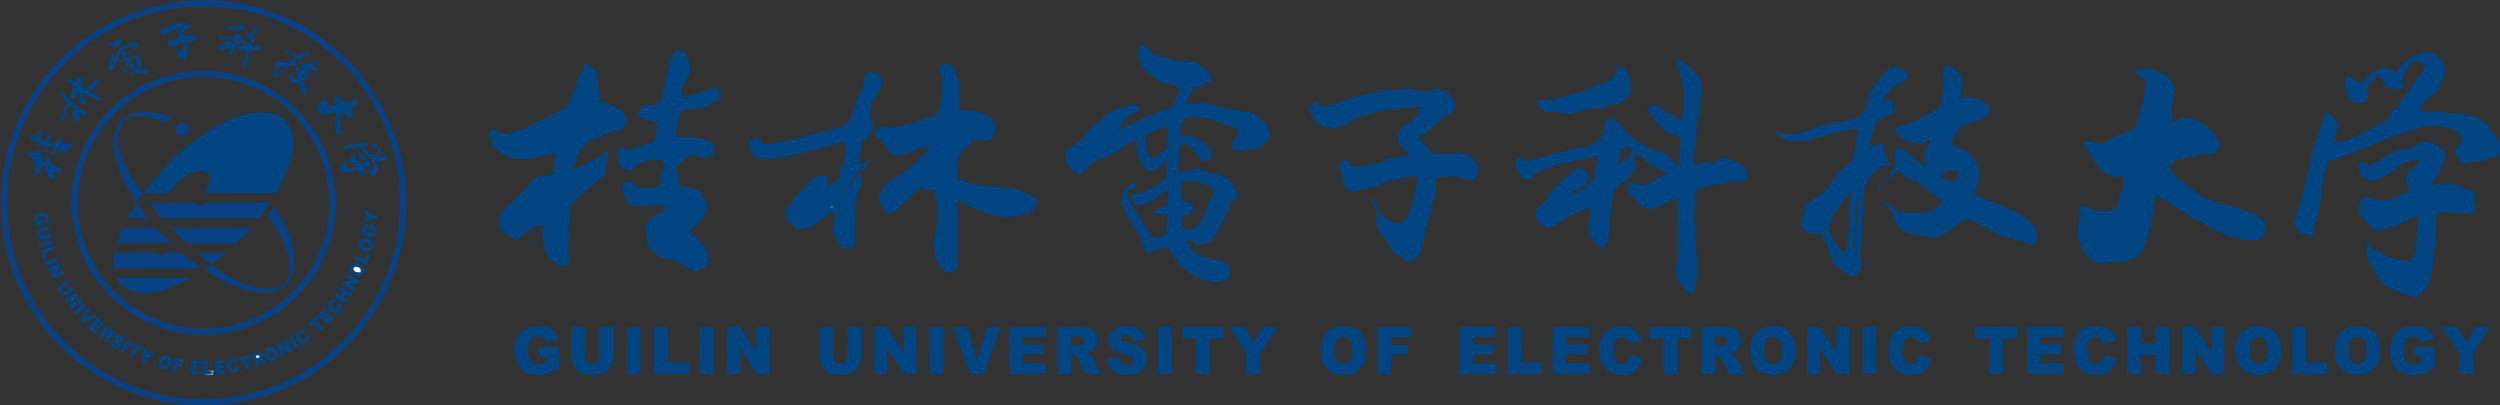 <?xml version="1.0" encoding="UTF-8"?>
<svg id="Layer_1" data-name="Layer 1" xmlns="http://www.w3.org/2000/svg" viewBox="0 0 2573 417">
  <rect x="0" y="0" width="2573" height="417" fill="#333333" stroke="none"/>
  <defs>
    <style>
      .cls-1 {
        fill: #024481;
      }

      .cls-2 {
        fill: #014583;
      }

      .cls-3 {
        fill: #014481;
      }

      .cls-4 {
        fill: #024583;
      }

      .cls-5 {
        fill: #3d79aa;
      }

      .cls-6 {
        fill: #004481;
      }

      .cls-7 {
        fill: #87a9c4;
      }

      .cls-8 {
        fill: #024484;
      }

      .cls-9 {
        fill: #014584;
      }

      .cls-10 {
        fill: #014482;
      }

      .cls-11 {
        fill: #024482;
      }

      .cls-12 {
        fill: #024581;
      }

      .cls-13 {
        fill: #074183;
      }

      .cls-14 {
        fill: #014581;
      }

      .cls-15 {
        fill: #024582;
      }

      .cls-16 {
        fill: #fdfffd;
      }

      .cls-17 {
        fill: #004583;
      }

      .cls-18 {
        fill: #014483;
      }

      .cls-19 {
        fill: #014484;
      }

      .cls-20 {
        fill: #084183;
      }

      .cls-21 {
        fill: #fefffe;
      }

      .cls-22 {
        fill: #074083;
      }

      .cls-23 {
        fill: #014480;
      }

      .cls-24 {
        fill: #014582;
      }

      .cls-25 {
        fill: #024483;
      }
    </style>
  </defs>
  <g>
    <path class="cls-13" d="M197.81,.5h23.34c31.24,1.85,62.11,10.59,89.45,25.87,32.13,17.79,59.41,44.21,78.17,75.79,16.38,27.35,26.27,58.54,28.7,90.32,2.47,31.53-2.29,63.62-13.98,93.01-17.85,45.33-52.2,83.86-95.13,106.88-50.8,27.68-113.28,32.51-167.8,13.27-35.58-12.36-67.54-34.68-91.62-63.62-21.91-26.24-37.22-57.96-44-91.47C-1.73,217.86-.45,183.57,8.72,151.49c12.23-43.17,38.96-82.03,74.78-109.02C116.3,17.5,156.66,2.78,197.81,.5Zm-13.88,7.65c-44.31,5.43-86.42,26.27-117.88,57.9C32.54,99.58,11.21,145.16,7.78,192.5c-5,56.33,15.46,114.31,54.63,155.1,23.27,24.76,52.92,43.45,85.3,53.75,45.5,14.67,96.17,12.44,140.2-6.19,46.14-19.29,84.5-56.36,105.34-101.82,20.61-44.33,24.17-96.2,9.94-142.94-10.83-36.18-32.17-69.11-60.65-93.88-23.73-20.81-52.42-35.93-83.01-43.69-24.61-6.35-50.4-7.64-75.6-4.68Z"/>
    <path class="cls-13" d="M282.01,212.74c3.21,4.02,5.39,8.72,7.96,13.14,5.49,10.22,10.73,20.93,12.04,32.6,1.44,9.4,1.42,19.45-2.55,28.26-4.67,9.59-15.79,14.12-25.97,14.34-17.63,.63-34.33-6.57-49.39-15.07-4.53-2.58-9.16-5.02-13.41-8.05,1.24-2.62,4.48-3.74,6.8-5.3,12.5,8.7,25.44,17.31,40.11,21.89,8.08,2.32,16.67,3.44,25.02,2.11,6.47-1.16,12.17-5.85,14.05-12.22,2.78-8.28,1.54-17.39-1.23-25.51-4.53-13.4-12.27-25.36-19.52-37.4,2.11-2.88,4.1-5.83,6.09-8.79Z"/>
  </g>
  <g>
    <path class="cls-3" d="M178.61,25.27c4.18-1.56,8.71-1.23,13.03-2.13,1.58,.79,3.7,2.29,3.22,4.33-1.94,2.47-4.16,4.73-6.12,7.19,.82,.8,1.64,1.59,2.47,2.39,2.88-.04,6.23-1.93,8.79,.04,1.64,.88,1.53,2.97,2.05,4.52-.59,.23-1.76,.7-2.35,.94-2.16-.19-4.3,.1-6.44,.35,.03,6.08-.89,12.11-1.41,18.15-6.6,1.36-12.15-6.39-10.8-12.5-.53-.5-1.07-1-1.61-1.49-1.59,.79-3.44,1.88-5.2,.87-1.44-1.95-2.65-4.32-2.15-6.82,4.36,1.29,8.4-.55,12.17-2.59-.3-1.36-.83-2.65-1.15-4,.46-2.25,2.48-3.77,3.59-5.69-5.72,.33-10.9,3.06-15.47,6.33-1.81,1.57-4.05-.09-5.95-.47-.34-1.53-1.77-3.2-.5-4.66,5.09,.02,9.03-3.63,13.83-4.76Zm2.19,21.22c.18,3.03,2.11,7.24,5.75,6.14,1.95-2.67,1.48-6.14,1.72-9.24-2.58,.82-5.08,1.83-7.47,3.1Z"/>
    <path class="cls-3" d="M347.27,97.95c.3-.03,.91-.09,1.21-.12,.79,3.6,4.15,5.55,7.04,7.35,3.08,.04,6.18-.66,9.05-1.77,.27-.65,.8-1.93,1.07-2.57h1.33c.41,1.88,.8,3.77,1.1,5.67-.37,.56-1.13,1.67-1.5,2.22-2.03,.8-4.06,1.61-6.06,2.45,.93,1.94,2.43,3.85,2.19,6.12-.43,1.95-1.39,3.72-2.21,5.51-3.22-1.12-4.76-4.41-6.85-6.83-.6-.21-1.79-.63-2.38-.84-1.26,3.61-2.28,7.37-2.07,11.23,1.22,3.72,1.79,7.64,1.78,11.56-1.19,.36-2.39,.69-3.59,.99-1.72-1.69-2.43-4.11-2.59-6.46-.35-5.63,.14-11.27,.45-16.9-4.84,1.05-9.64,3.25-14.69,2.33-1.28-3.04-4.7-5.73-3.63-9.32,1.43-3.73,5.78-4.39,9.02-5.84,.69,2.18,1.43,4.34,2.38,6.42,2.21-.1,4.43-.28,6.65-.48-.68-3.81,.05-7.56,2.3-10.72Z"/>
    <path class="cls-3" d="M39.3,134.54c4.61,.52,2.29,6.13,2.5,9.2,1.61,.71,3.23,1.4,4.86,2.07,.18-1.18,.36-2.36,.52-3.54,1.5-1.28,3.06-4.75,5.07-2.15-.3,1.33-.96,2.54-1.55,3.75,.45,1.31,.92,2.61,1.4,3.92,.88,.04,2.64,.13,3.51,.17,1.12-1.4,2.14-2.97,3.72-3.91,2.94-.61,4.59,2.25,5.85,4.37,2.51-.87,5.08-1.62,7.78-1.56,1.44,3.88-2.51,6.02-4.42,8.75-1.39,2.16-4.3,1.7-6.41,1.12-1.77-.85-1.73-3.2-2.52-4.77-.26,.12-.77,.37-1.02,.49-.55,2.23-1.2,4.42-1.91,6.6-1.74-.3-3.45-.75-5.16-1.15,.59-.56,1.77-1.67,2.36-2.22,.42-1.22,.85-2.44,1.28-3.66-1.76-.82-3.91-3.46-5.8-1.65-.95,2.54,1.79,5.7-.59,7.64-1.23-.29-2.45-.62-3.67-.98,.94-2.17,1.07-4.54,1.12-6.88-1.22-.63-2.44-1.25-3.67-1.88-.63,.95-1.27,1.89-1.91,2.84-.45,0-1.35-.04-1.8-.05-.02-1.6-.03-3.19-.03-4.79-3.18-2.23-7.97-3.11-9.38-7.14,3.11-.68,6.18-.09,8.05,2.67,.41,.1,1.22,.29,1.63,.39,.08-2.55,.13-5.11,.19-7.65Z"/>
    <path class="cls-3" d="M35.17,157.23c1.78-1.22,3.08-3.48,5.52-3.34,1.88,2.55,.73,5.95,1.85,8.77,.69,2.01,2.62,3.16,4.16,4.48-.37-2.65-.75-5.29-1.04-7.94,4.74,1.52,5.59,6.57,7.67,10.39,3.72,1.38,7.45,2.76,11.28,3.8-.23,4.78-5.92,3.8-9.04,2.62,.29,2,.69,4,1.34,5.93-.95,.83-1.9,1.65-2.86,2.48-4.77-.82-5.18-6.71-7.97-9.86,.04-1.25,.07-2.5,.11-3.75-1.27-.46-2.54-.9-3.81-1.32-.46,3.16,.14,7-2.42,9.41-1.26,1.71-3.58,1.28-5.41,1.68,2.66-5,.81-10.72-.37-15.87-1.97-2.88-5.89-4.11-7.23-7.61,2.74-.19,5.48,.27,8.22,.13Z"/>
    <path class="cls-3" d="M258.62,364.64c3.59-.45,7.72-3.97,11.04-1.36,1.91,1.7,.65,4.04,.36,6.12,1.46,1.54,3.36,2.73,4.4,4.62-1.26,.55-2.55,1-3.84,1.46-1.7-1.71-3.45-3.45-5.75-4.34,.51,1.86,1.08,3.7,1.63,5.56-.86,.36-2.6,1.08-3.46,1.45-1.76-4.4-3.41-8.87-4.38-13.51Zm5.08,1.19c0,.67-.02,1.99-.03,2.66,1.06-.19,2.13-.38,3.2-.56,.01-.52,.02-1.56,.03-2.08-1.07-.01-2.14-.02-3.2-.02Z"/>
    <path class="cls-3" d="M245.77,368.15c3.7-1.18,7.51-2.02,11.35-2.64,.22,.81,.66,2.42,.88,3.22-1.34,.23-2.67,.45-3.99,.68,.85,3.48,1.75,6.95,2.39,10.47-1.32,.16-2.63,.32-3.95,.47-.7-3.19-1.49-6.37-2.06-9.59-2.32,.09-4.48,.78-6.42,2.03-1.67,1.24-3.41-.55-5.03-.92-2.21,2.76-1.82,8.23,2.55,8.38,.58-1.21,1.15-2.42,1.74-3.63,.76,.29,2.29,.87,3.06,1.16,.14,4.81-6.08,6.83-9.67,4.62-3.21-2.31-3.5-6.91-2.44-10.4,1.61-2.88,5.14-3.3,8.11-2.98,1.22,.81,2.49,1.57,3.75,2.34-.06-.8-.2-2.41-.27-3.21Z"/>
    <path class="cls-3" d="M195.88,384.76c.11-4.66,.23-9.32,.92-13.93,3.34,.19,6.69,.19,10.02,.57,.14,.71,.42,2.12,.56,2.83-2.24-.02-4.47-.09-6.71-.18-.02,.52-.06,1.55-.08,2.07,1.87,.09,3.74,.19,5.61,.29,.02,.72,.05,2.15,.06,2.87-2.06-.08-4.12-.15-6.18-.22,0,.68-.02,2.05-.03,2.73,2.34,.1,4.68,.22,7.02,.36-.14,.73-.42,2.18-.57,2.9-3.54,.2-7.08-.18-10.62-.29Z"/>
  </g>
  <g>
    <path class="cls-24" d="M247.71,25.84c.54-.58,1.62-1.74,2.15-2.32,.88,1.73,1.82,4.02,.51,5.79-1.17,2.1-3.81,1.5-5.79,1.58-3.96,.06-7.87-.64-11.53-2.13-.14-.5-.41-1.49-.54-1.99,5.09,.48,10.21,.23,15.2-.93Z"/>
    <path class="cls-24" d="M120.78,41.75c1.78-1.39,3.85-.11,5.72,.34-1.65,1.88-2.28,6.55-5.65,5.61-2.3,.15-4.65,.69-6.92,.14-1.62-.55-2.43-2.22-3.5-3.41,3.68,.17,7.22-.75,10.35-2.68Z"/>
    <path class="cls-24" d="M375.23,215.57c2.56,1.74,4.89,3.83,7.61,5.33,2.02,.58,4.12,.8,6.19,1.14-.33,1.26-.67,2.53-1,3.81-5.18-2.02-9.56,1.76-14.1,3.6,.15-1.54,.48-3.03,1-4.46,1.32-.78,2.74-1.36,4.13-2-1.34-.97-2.66-1.96-3.97-2.94,.04-1.5,.08-2.99,.14-4.48Z"/>
    <path class="cls-24" d="M326.9,324.38c2.49-2.7,5.01-5.36,7.66-7.9,.39,.56,1.16,1.67,1.55,2.23-1.43,1.91-3.09,3.63-4.54,5.52,2.27,.43,3.72-1.22,5.18-2.64,.99-1.69,2.18,.31,2.82,1.11-1.29,1.33-2.62,2.62-3.76,4.08,.21,.93,1.18,1.26,1.84,1.83,1.53-1.65,3.09-3.26,4.68-4.84,.49,.65,1.49,1.94,1.99,2.59-2.44,2.47-4.82,4.98-7.18,7.51-3.53-3.04-6.76-6.4-10.24-9.49Z"/>
    <path class="cls-24" d="M303.91,345.45c1.27-3.67,5.18-7.84,9.34-5.59,2.02,.26-.34,2.27-.4,3.31-1.22-.12-2.43-.22-3.64-.33-.33,.7-.99,2.09-1.32,2.78,1.51,2.13,2.98,5.01,6.11,4.5,.13-1.37,.25-2.74,.36-4.11,1.21-.42,2.44-.83,3.66-1.22-.04,1.74,.37,3.58-.24,5.26-1.35,2.25-4.02,3.04-6.29,4.03-3.92-1.37-6.48-4.72-7.58-8.63Z"/>
    <path class="cls-24" d="M296.93,347.45c1.13-.56,2.24-1.17,3.42-1.62,2.74,3.68,5,7.69,7.33,11.65-1.16,.61-2.3,1.24-3.44,1.86-2.46-3.95-4.99-7.86-7.31-11.89Z"/>
    <path class="cls-24" d="M275.9,358.26c4.62-3.27,10.19,1.34,10.31,6.3,1.11,5.22-6.06,9.24-10.15,6.23-3.91-2.78-5.13-10.16-.16-12.53Zm.96,2.6c-.09,2.11-.54,4.55,1.02,6.27,.85,1.5,2.86,.76,4.25,1,.8-3.54-.83-8.33-5.27-7.27Z"/>
  </g>
  <g>
    <path class="cls-10" d="M261.06,25.14c1.71,2.02,3.92,4.49,2.78,7.36-1.76,4.71-3.83,9.32-5.28,14.14,2.91,.6,6.76-.67,8.88,2,.8,.95,.49,2.35,.77,3.49-3.34-.3-6.67-.82-10.02-1.03-3.58,6.57-2.75,14.59-6.6,21-.63-1.82-2.18-3.63-1.55-5.65,1.34-4.78,2.82-9.53,3.93-14.37-2.12,.29-4.3,1.19-6.43,.64-1.73-1.42-2.15-3.75-2.98-5.71,2.91,1.32,5.94,.79,8.86-.12-2.43-1.95-4.49-4.32-6-7.04-.72,.05-1.44,.12-2.15,.19-.2,.58-.59,1.74-.78,2.32,.97-.2,2.9-.59,3.87-.78-.72,3.33-3.87,4.49-6.28,6.31-2.4,3.34-1.84,8.49-5.77,10.72-.92-2.96-.45-6.02,.18-8.98-3.02,.49-5.94,1.48-8.99,1.76-.8-.9-2.46-2.72-.84-3.69,2.69-2.29,5.57-4.52,8.89-5.81,1.97-.93,2.71,1.09,2.58,2.68-1.64,.5-3.27,1.01-4.87,1.64,4.1,.46,6.61-2.74,7.98-6.15-5.3-.59-10.62-.18-15.8,.74-.18-.97-.55-2.91-.73-3.87,5.53,1.05,11.25,1.07,16.83,.62,1.41-1.34,2.29-3.1,3.39-4.69,2.96,4.89,6.64,9.27,11.26,12.68,.65-1.54,1.19-3.18,1.11-4.88-2.15-2.4-4.44-4.88-4.57-8.34,2.23,1.4,4.13,3.22,5.97,5.08,1.95-3.81,2.36-8.05,2.36-12.26Z"/>
    <path class="cls-10" d="M318.52,66.02c2.8-1.01,4.6-3.5,6.41-5.71,1.78,2.51,.35,5.02-1.31,7.1,1.16,1.79,2.07,3.74,2.67,5.79-3.65,.5-7.13-2.53-10.66-.68-.02,2.48,1.98,5.16,.46,7.45-1.01,1.74-2.77,2.84-4.2,4.2,2.11,4.61,6.78,10.5,2.6,15.31-3.1-3.96-5.09-8.6-6.71-13.32-2.09-.18-4.2-.27-6.26-.64-1.76-1.18-3.14-2.87-4.29-4.62-1.08-1.99,.06-4.18,.61-6.14,1.62,3.41,4.62,6.24,8.54,6.48-.22-3.05-.76-6.07-1.97-8.89l-.6-2.84c1.03-1.02,2.06-2.04,3.1-3.06,.59,2.05,1.07,4.13,1.45,6.23,1.44-1.03,2.9-2.06,4.37-3.05-.62-.24-1.88-.73-2.51-.97-.52-1.67-1.04-3.35-1.49-5.03,3.24,.85,6.39,2.28,9.79,2.39Zm-8.87,10.58c.13,.62,.37,1.85,.5,2.46,.5,0,1.5,.02,2.01,.03,.04-.54,.13-1.62,.18-2.16-.67-.09-2.02-.25-2.69-.33Z"/>
    <path class="cls-10" d="M76.49,84.31c1.86-1.55,3.08-4.54,5.84-4.48,1.4-.11,1.94,1.36,2.75,2.2-2.87,3.73-.45,8.35,3.32,10.19,4.35-3.36,6.54-8.77,11.34-11.66,.77,.86,1.54,1.72,2.3,2.6-1.52,5.08-5.68,8.3-9.87,11.15,4.4,2.5,9.24,4.58,12.69,8.39-1.79,.52-3.82,1.84-5.63,.62-3.61-2.14-6.81-4.99-10.76-6.56-.76,.86-1.52,1.72-2.28,2.59,.7,2.55,1.3,5.14,1.84,7.73-1.61-.02-3.21-.06-4.82-.13-1.13-4.56-1.07-9.36-2.81-13.78-.75,2.1-1.21,4.29-1.95,6.39-2.05,1.2-4.54,1.23-6.83,1.62,1.39-4.17,3.58-8.24,3.5-12.75-1.87-2.87-5.36-3.95-8.2-5.6,.13-.43,.41-1.3,.55-1.73,3.28,.18,6.21,1.61,9.02,3.21Z"/>
    <path class="cls-10" d="M60.72,95.9c1.11-.46,2.75-2.01,3.79-.61,1.89,2.53,3.89,5.05,6.98,6.18,.96,2.84,3.17,4.94,6.1,5.66,1.54,1.23,2.91,2.63,4.32,4,2.24,2.19,5.43,3.15,7.52,5.48,.35,1.67-1.55,2.7-2.96,2.06-2-.7-3.75-1.91-5.59-2.92,.29,.37,.85,1.09,1.14,1.46,.07,2.89,1.09,8.58-3.62,7.63-3.61-1.78-4.06-7.1-4.38-10.8,.74,.02,2.24,.07,2.99,.09-.03-.5-.1-1.5-.13-2-1.7-1.96-3.65-3.7-5.93-4.98-1.85,5.08-2.46,10.71-5.31,15.36-1.22,2.02-3.22,1.2-4.94,.42,1.36-1.42,3.25-2.59,3.74-4.62,1.42-4.54,2.84-9.09,3.69-13.77-2.52-2.84-5-5.71-7.41-8.64Z"/>
    <path class="cls-10" d="M369.11,160.57c-.59-2.06,1.26-3.04,2.59-4.12l.4,2.84c3.43,2.45,6.44,5.52,8.67,9.09-.24,1.25-.51,2.48-.81,3.71-2.32,.05-4.64-.01-6.94-.15,1.15,2.52,1.74,5.23,1.91,7.99-1.54,.51-3.08,1.02-4.65,1.45-.72-2.15-1.37-4.34-1.93-6.54-5.69,1.27-11.25,4.43-17.24,3.13-1.42-1.95-.76-4.51-1.02-6.75,1.67-3.12,4.13-5.74,7.3-7.37-.42,1.25-.84,2.49-1.28,3.73,.06,1.91,.17,3.81,.29,5.72,3.23,.35,6.37-.42,9.39-1.51-2.17-2.28-4.21-4.68-6.03-7.24,1.37-2.24,2.73-4.88,5.78-4.72-.11,3.24,1.57,5.87,3.85,7.98,2.38-1.15,4.98-.91,7.53-.74-2.46-2.35-5.51-3.99-7.81-6.5Z"/>
    <path class="cls-10" d="M372.73,237.57c-.43-3.42,1.72-6.37,5.06-7.1-.02,.91-.07,2.73-.09,3.64-1.39,1.22-1.87,2.92-1.92,4.71,2.19,.81,4.56,1.79,6.91,1.07,1.43-1.1,1.13-2.96,1.29-4.54l-1.48-.36c-.41,1.88-1.63,2.67-3.65,2.37,.32-2.16,.73-4.3,1.17-6.44,2,.39,4,.8,6.01,1.17,.89,2.68,1.61,5.68,.37,8.39-2.42,6.32-14.34,4.1-13.67-2.91Z"/>
    <path class="cls-10" d="M38.05,236.96c2.93-3.75,8.39-3.16,12.6-4.17,.1,.98,.31,2.95,.42,3.93-3.41,.67-7.06,.82-10.15,2.55-.47,1.9,.46,3.41,2.54,3.02,2.9-.16,5.72-.87,8.55-1.43,.15,1.33,.29,2.67,.42,4-4,.68-8.21,2.21-12.23,.97-2.82-1.91-2.91-5.9-2.15-8.87Z"/>
    <path class="cls-10" d="M48.43,276.21c4.26-1.9,8.42-4.03,12.8-5.65,2.47,4.07-1.69,7.32-3.52,10.63,2.41-1.02,4.82-2.03,7.27-2.93,.15,1.24,.23,2.49,.26,3.74-3.94,2-8.04,3.68-12.09,5.44-2.66-4.03,1.58-7.32,3.33-10.67-2.23,.95-4.4,2.1-6.79,2.61-.48-1.04-.86-2.11-1.26-3.17Z"/>
    <path class="cls-10" d="M66.45,308.8c3.67-2.61,7.24-5.33,10.84-8.03,.69,.94,1.43,1.85,2.03,2.86-.54,2.8-1.8,5.38-2.71,8.07,2.01-1.33,3.97-2.73,5.95-4.09,.5,.76,1.51,2.28,2.02,3.03-3.44,2.49-6.65,5.32-10.26,7.55-1.71,.64-2.45-1.21-2.69-2.56,.6-2.73,1.8-5.28,2.76-7.9-2.02,1.45-4.03,2.92-6.01,4.43-.65-1.12-1.3-2.24-1.93-3.36Z"/>
    <path class="cls-10" d="M340.89,308.81c1.52-1.12,3.52-.53,5.26-.71-.46,1.12-.91,2.25-1.36,3.38-1.19,.25-2.36,.57-3.5,.96-1.01,3.73,3.4,6.4,6.73,5.62-.06-1.56-.16-3.13-.3-4.68,1-.54,2-1.08,3-1.61,2.43,3.91,.24,9.11-4.2,10.19-4.65,.64-8.13-3.43-9.54-7.42,1.02-2.07,1.85-4.46,3.91-5.73Z"/>
    <path class="cls-10" d="M166.7,366.61c3.4-1.8,8.65-.15,9.7,3.78,.92,2.53-.29,5.29-1.5,7.52-3.04,4.57-11.62,2.18-11.82-3.35-.16-2.97,.95-6.36,3.62-7.95Zm1.31,3.59c-.43,1.75-1.11,3.5-.92,5.35,.88,1.18,2.05,1.65,3.53,1.42,2.13-2.29,3.12-6.08,.17-8.11-.7,.33-2.09,1-2.78,1.34Z"/>
    <path class="cls-10" d="M179.44,368.58c3.28,.21,6.54,.68,9.76,1.37-.09,.76-.28,2.27-.37,3.03-1.93-.37-3.85-.75-5.79-1.09-.06,.59-.18,1.77-.24,2.35,1.51,.31,3.03,.59,4.55,.88-.08,.72-.24,2.16-.33,2.88-1.63-.35-3.26-.69-4.89-1.02-.2,1.75-.39,3.49-.58,5.26-1.36-.05-2.72-.11-4.08-.17,.42-4.53,1.39-8.98,1.97-13.49Z"/>
  </g>
  <g>
    <path class="cls-15" d="M126.14,47.9c3.67-1.91,7.41-3.8,11.41-4.87,1.99-.09,5.14,.91,4.65,3.47-.25,2.57-3.05,3.66-4.9,4.93-.13-.99-.39-2.96-.52-3.95-3.46,.4-7.18,.99-9.84,3.46-.15,1.13-.23,2.27-.26,3.41,2.74-.4,5.51-.72,8.28-.47,.02,.62,.07,1.85,.09,2.47-2.14-.37-4.26-.84-6.39-1.3,.42,2.04,.89,4.42,2.89,5.51,3.6-2.12,8.11-5.44,12.22-2.52,0,3.82,1.54,7.55,.91,11.37-1.12,.9-2.3,1.69-3.56,2.38,3.27,1.23,6.45-.36,9.64-1.02,1.22,1.02,1.5,2.23,.83,3.64-3.85,2.72-8.96,2.25-13,.21-.77,.9-1.52,1.82-2.36,2.66-3.98-1.76-8.22-3.31-11.45-6.34l2.2,.27c1.72-3.49,5.26-7.71,1.45-11.19-.21,1.03-.63,3.1-.83,4.13-2.7-.04-4.65-1.93-6.49-3.65-2.08,4.03-4.26,8.07-5.39,12.51-1.33-.47-2.66-.94-3.99-1.4,.8-5.94,.57-13.35,5.98-17.24-.53,2.21-.87,4.47-.95,6.75,1.76-2.43,3.16-5.09,4.85-7.57,.8-1.31,1.92-2.63,1.38-4.34,1.03-.48,2.09-.91,3.15-1.31Zm-4.48,10.6c1.28,1.41,2.63,2.76,4.03,4.05,1.97-2.71,1.08-5.66-.63-8.19-1.18,1.34-2.29,2.74-3.4,4.14Zm11.49,2.99c.81,2.31,1.9,4.59,4.83,3.68-.06,1.79-.04,3.58,.12,5.36,.73-.5,2.2-1.5,2.94-2,.24-3-.7-5.91-1.26-8.83-2.31,.18-4.51,.91-6.63,1.79Zm-4.6,10.74c2.34,.9,4.67,1.84,7,2.78,.36-.59,1.08-1.78,1.44-2.37-.38-.74-1.16-2.21-1.55-2.95-.65,.08-1.94,.23-2.59,.3,.66-1.72,.62-3.5-.34-5.14-1.33,2.45-2.59,4.95-3.96,7.38Z"/>
    <path class="cls-15" d="M39.92,250.47c4.57-1.03,9.08-2.3,13.64-3.39,.23,1.29,.47,2.59,.71,3.89-4.41,1.21-8.84,2.35-13.27,3.45-.37-1.32-.73-2.63-1.08-3.95Z"/>
    <path class="cls-15" d="M109.12,335.3c2.74,1.84,5.65,3.59,7.71,6.23,1.13,3.14-2.05,5.34-4.8,5.63-.25,2.17-.64,4.33-1.04,6.49-1.12-.71-2.23-1.41-3.34-2.11,.19-2.52,.4-5.05,.42-7.58-1.47,1.51-2.87,3.09-4.28,4.67-.91-1.04-3.18-2.11-1.85-3.73,2.18-3.35,4.82-6.37,7.18-9.6Zm1.2,4.58c-.32,1.05-.6,2.11-.85,3.18,1.35,.03,2.71,.03,4.08,0-.91-1.21-1.71-2.68-3.23-3.18Z"/>
  </g>
  <g>
    <path class="cls-6" d="M1172.69,45.77c6.09,1.02,10.36,5.94,14.83,9.76,2,1.04,4.24,1.65,6.27,2.7,4.05,2.32,8.99,1.09,13.18,3.07,6.18,2.95,13.09,.8,19.57,2.22,8.52,1.03,14.09,8.41,19.37,14.41,.29,1.9,.62,3.78,.99,5.67-3.34,1.12-6.37,2.96-8.95,5.35-3.24,.21-6.47,.53-9.68,.89-2.15,5.44-5.16,10.53-6.62,16.23,9.22,1.37,18.88-1.81,27.79,1.85,11.56,4.56,24.11,5.02,36.16,7.51,9.06,3,16.99,9.92,19.95,19.16,3.63,5.19-.87,10.8-4.48,14.5-4.02,2.61-8.64,4.9-13.56,4.7-2.84-.17-5.59,.5-8.02,1.94-3.2-.77-6.44-1.36-9.71-1.57-.93-.82-1.84-1.65-2.74-2.46,1.36-4.01,2.38-8.28,5.11-11.64,1.25-1.7,2.86-3.83,1.72-6.03-2.43-3.23-6.82-3.53-10.41-4.6-6.4-1.41-11.9-5.22-18.1-7.17-4.92-1.14-10.04,.02-14.97-1.11-4.21-.49-9.7-1.15-12.56,2.7-3.29,5.14-2.7,11.51-3.08,17.33,4.27-.9,9.15-2.7,13.3-.36,2.97,1.72,5.99,3.37,9.01,5.03,5.49,3.11,9.32,8.69,10.94,14.71-1.27,5.46-9.19,7.59-12.92,3.34-4.2-4.53-7.23-10.05-11.7-14.34-3.67-3.18-10.69-.18-10.11,4.91-.21,7.82-.76,15.65-.21,23.46,6.86-.96,13.33-4.83,20.4-3.77,5.88,1.27,11.3,4.09,17.22,5.27,5.95,1.55,13.18,2.45,16.68,8.23,2.32,4.07,5.82,7.95,5.91,12.88,.53,4.42-4.39,6.08-6.99,8.65-.35,6.46-5.67,11.1-6.51,17.43-2.1,2.44-3.88,5.12-5.6,7.83,.59,4.53-2.53,7.99-5.7,10.7-1.29,3.94-5.25,5.4-9.03,5.74-2.68,.09-5.21,1.21-7.87,1.23-2.11-1.14-3.32-3.38-5.13-4.87-1.64,.25-3.22,.65-4.8,1.03,1.61,4.6,4.76,8.44,8.26,11.76,3.84,4.18,9.98,4.03,15.01,5.82,7.12,2.54,16.06,2.22,21.13,8.71-.13,2.68-1.09,5.26-.95,7.96,.56,4.08-4.03,6.69-7.45,7.54-6.16,.34-12.76,.57-18.46-2.18-2.56-.94-5.45-.74-7.79-2.26-11.61-6.63-22.66-16.03-27.27-28.95-.49-1.13-1.55-1.86-2.56-2.46-6.7,.92-12.68,4.47-19.31,5.74-3-.86-5.02-3.38-5.58-6.4-1.92-8.13-5.65-15.83-10.94-22.3-4.66-6.93-8.69-14.37-11.42-22.27-.52-6.49,1.72-13.63,6.79-17.94,1.96-1.79,4.64-2.11,7.2-2.03,0,2.54-1.15,4.55-3.68,5.19-3.45,.97-5.19,4.81-4.15,8.13,1.91,7.24,6.49,13.37,11.05,19.17,2.46,3.1,4.07,6.77,5,10.61,.8-.47,1.62-.94,2.46-1.4,.83,5.62,4.84,9.81,7.2,14.77,4.79-.64,8.94-3.34,13.62-4.44,.29-6.79,1.96-13.47,1.47-20.3-4.37,.08-8.86,.33-13.03-1.17-1.13-.85-.58-2.29,.2-3.15,3.76-3.57,10.18-2.2,13.5-6.38,.54-4.74,.07-9.56,.03-14.32-4.09,1.72-7.65,4.38-11.05,7.18-4.45,3.97-10.45,5.24-15.52,8.16-3.14,2.02-6.66,.46-9.26-1.6-.56-3.14-1.27-6.26-1.31-9.45,4.26-.24,8.66-.64,12.5-2.7,5.03-2.55,9.8-5.68,15.16-7.58,2.34-2.37,5.75-3.73,7.62-6.49,1.19-6.29,.33-12.8,.53-19.18-3.84,4.83-7.92,10.37-14.25,11.89-5.27,1.36-9.64-2.97-11.88-7.23-3.77-7.51-4.82-16.05-4.78-24.36-10.04,3.66-18.52,10.47-27.79,15.65-5.31,3.66-12.28,3.5-17.47,7.39-4.5,2.88-6.92,8.01-11.44,10.85-1.62,1.05-3.89,1.72-5.46,.24-4.24-3.32-9.34-6.86-10.33-12.55-1.09-4.64-.47-10.13,3.13-13.55,4.61-3.38,10.27-5.58,13.72-10.39,4.81-6.7,10.92-12.35,17.35-17.47,3.31-2.73,5.97-6.33,9.94-8.21,5.4-2.68,11.12-4.64,16.51-7.35,4.65-2.28,10.25-1.89,14.47,1.17-.25,1.85-.18,4.17-2.15,5.12-3.35,1.62-7.38,2.02-10.08,4.84-4.15,4.13-6.88,9.4-10.34,14.09,3.56-.97,6.54-3.23,9.96-4.54,7.53-2.85,14.21-7.53,21.8-10.25,6.02-2.4,12.25-4.22,18.39-6.27,3.26-1.26,7.25-2.86,8.24-6.61,1.62-5.45,4.53-10.49,5.32-16.18-4.36-2.76-9.46-3.68-14.39-4.79-5.1-1.09-8.92-4.85-13.51-7.02-2.68-3.8-7.55-5.2-10.05-9.12-4.5-6.91-4.78-15.86-2.86-23.65Zm7.38,92.46c-2.24,7.66-1.91,16.98,3.5,23.26,1.79,2.18,4.87,1.56,6.76-.15,3.61-3.01,7.61-5.7,10.53-9.43,1.67-6.98,.18-14.27,1.37-21.34-8.07,.31-14.6,5.57-22.16,7.66Zm35.69,49.89c.17,6.31-.35,12.63,.14,18.93,3.57,.3,7.73-.06,10.64,2.44,2.64,2.17,1.9,6.55-.41,8.69-2.57,2.81-6.63,2.91-10.09,3.67-.8,4.8-1.06,9.75,.73,14.39,5.57,.2,11.82-.24,15.95-4.49,5.2-5.54,7.38-13.06,9.87-20.06,1.65-4.57,5.25-8.26,6.36-13.04-.24-3.31-2.53-6.7-5.84-7.64-8.61-3.24-18.35-6.82-27.35-2.89Z"/>
    <path class="cls-6" d="M695.53,50.96c3.37,.51,7.03,1.33,9.13,4.3,4.19,5.62,6.83,13.12,4.7,20.08-1.53,5.5-5.52,9.86-7.38,15.22-1.04,2.79-.8,5.8-.83,8.72,3.62,.33,7.6,.75,10.9-1.15,4.08-2.38,9.03-2.38,13.2-4.6,3.94-2.01,8.8-4.23,13.12-1.97,2.97,1.41,2.79,5.21,3.29,7.97,.48,3.52-3.43,4.19-5.83,5.25-3.95,1.37-6.8,4.77-10.85,5.93-7.14,2.1-14.72,1.33-21.99,2.61-3.01,1-3.88,4.52-4.81,7.19-1.7,6.65-2.18,13.56-2.33,20.4,8.29,1.28,16.82-1.42,24.91,1.28,3.83,1.04,8.13,1.75,10.91,4.89,1.54,1.89,3.96,3.68,3.68,6.42,.24,4.5-3.35,8.95-7.84,9.46-5.93-.17-11.11-3.85-17.02-4.14-2.44,1.73-4.16,4.27-6.63,5.95-2.71,2.08-6.15,3.49-7.85,6.61-.56,3.41,.7,6.77,1.18,10.12,.78,3.13,.89,6.66,2.87,9.34,5.82,2.55,12.56,2.16,18.28,5.02,6.52,4.1,9.07,12.28,8.75,19.64-.95,4.27-3.53,7.95-5.88,11.57-2.2,3.66-7.02,4.35-9.36,7.9-1.47,1.51-1.02,3.7-.95,5.6,8.75,5.57,17.3,14.06,18.4,24.88,.85,4.66-2.49,8.32-5.22,11.61-.74-.02-2.2-.06-2.93-.08-.35,.52-1.03,1.56-1.38,2.08-5.68,.2-11.31-1.59-15.86-4.98-6.8-5.01-15.03-8.85-23.68-8.12-4.89-2.97-8.76-7.28-12.39-11.63-2.86-3.29-2.07-7.96-2.71-11.96-.28-5.1-1.42-11,1.86-15.39,4.04-3.09,8.06-6.49,13.04-7.91,2.61-.58,3.51-3.16,4.15-5.43-1.23-.93-2.45-1.86-3.66-2.78-8.31,1.1-16.68,1.37-25.05,1.52-3.82,.07-8.29-.92-10.28-4.54-2.67-4.71-3.81-10.13-4.89-15.38,.68-2.91,2.83-6.17,6.23-5.85,4.22-.33,6.22,4.1,8.82,6.62,6.65-.26,13.53,.89,20.03-.92,4.61-1.3,3.98-7.13,4.62-10.87-.05-4.36,2.89-7.87,3.76-11.99-2.03-5.05-8.39-6.45-13.22-5.17-5.27,1.45-10.33,3.55-15.63,4.89-1.62,2.12-2.52,5.5-5.51,6.01-3.63,.36-7.12-1.17-10.51-2.2-3.97-6.26-4.37-14.86-.61-21.32,4.17,.3,8,3.54,12.26,1.98,5.51-1.67,10.79-4.04,16.38-5.5,2.57-1.05,6.46-1.68,6.9-5.02,1.12-5.59,2-11.25,2.2-16.96-6.28-2-12.8-3.16-19.01-5.37-.87-4.1,.36-8.47,4-10.82,3.91-3.44,9.34-.77,13.82-2.24,2.87-1.59,6.3-3.63,6.76-7.21,1.62-7.31,1.69-14.96,4.29-22.05,2.22-5.98,1.79-12.64,4.35-18.5,1.74-3.02,4.22-5.61,5.3-9.01Z"/>
    <path class="cls-6" d="M2474.65,63.74c6.62-5.63,15.02-9.67,23.82-9.85,6.7-.16,12.21,4.75,15.59,10.1,2.9,4.55,2.17,10.26,1.73,15.36-.04,2.07-2.37,2.77-3.66,3.96-.96,3.52-1.57,7.22-3.5,10.38-1.68,2.81-5.14,3.45-7.58,5.31-4.95,4.27-9.44,9.52-10.66,16.14,9.02-.03,18.13-1.21,27.04,.84,6.41,1.6,13.1-.06,19.49,1.63,4.31,.96,9.03,1.04,12.79,3.67,4.75,3.12,10.19,5.78,13.34,10.74,3.68,5.43,8.2,10.43,10.45,16.7v5.58c-.55,2.24-1.53,4.34-2.51,6.4-3.12,.58-6.33,.97-9.25,2.22-2.4,1.01-4.45,3.11-7.18,2.94-6.64,.02-13.1,1.91-19.69,2.11-3.34-1.43-5.3-4.78-7.16-7.71-1.79-2.55-1.39-6.42,.92-8.52,1.92-2.22,4.98-3.98,5.19-7.23,.1-4.55-3.23-8.32-7.06-10.32-6.91-4.31-15.36-4.16-23.21-4.14-4.11,.1-8.38-.49-12.29,1.04-12.15,4.44-24.86,7.26-36.76,12.4-11.77,4.78-23.28,10.17-35.21,14.52-7.33,2.56-14.2,6.67-22.13,7.03-9.82,17.97-6.16,39.5-12.68,58.44-3.11,6.89-2.95,14.59-4.38,21.89-4.66-3.63-10.83-4.14-15.48-7.76-1.06-2.43-2.37-4.75-3.33-7.22-1.02-2.07,.46-4.15,1.14-6.07,1.37-2.91,1.94-6.09,3.05-9.09,2.49-5.21,3.03-11.05,4.6-16.56,.85-5.32,3.18-10.28,3.56-15.69,.42-4.72,2.62-8.98,3.68-13.54,1.49-10.33,4.67-20.32,7.58-30.32,3.72-7.58,4.75-16.09,8.29-23.73,5.92,2.86,10.86,7.98,12.85,14.32,.69,2.1-.71,3.99-1.46,5.84-1.85,3.55-1.84,7.62-2.4,11.48,9.81-.77,18.66-5.36,27.46-9.38,10.34-5.08,21.15-9.54,30.26-16.74-.08-2-.34-4.03,.02-6.02,2.73-2.84,6.96-2.66,10.61-3-.09-.5-.28-1.5-.37-2-.98-.72-1.9-1.43-2.81-2.15,3.03-3.14,5.64-6.66,8.58-9.89,4.56-5.3,7.07-12.02,11.72-17.25,3.3-3.85,6.69-8.06,7.46-13.25-3.07-4.89-11.51-6.4-14.92-1.11-3.27,4.7-6.13,9.79-8.2,15.12,.38,3.24,1.12,6.44,1.29,9.71-4.93-.12-9.98,.67-14.79-.57-5.73-1.74-6.26-8.55-9.52-12.67-2.44-.99-3.56,1.86-4.92,3.24-2.43,3.38-6.71,5.44-7.94,9.61-.75,4.66,.69,9.29,1.03,13.92-4.22,.46-8.44,1.76-12.68,1.08-4.08-.71-6.53-4.42-8.3-7.82-2.54-4.61-2.83-10.13-2.01-15.22,.55-1.57,1.02-4.33,3.27-3.83,4.1,.88,6.69,4.58,10.29,6.46,3.62,.28,6.05-2.93,8.35-5.24,4.89-5.48,11.71-10.53,19.44-9.94,3.77,.09,6.57,3.03,10.12,3.94,3.64-2.84,5.44-7.37,9.03-10.29Z"/>
    <path class="cls-6" d="M1727.26,61.47c3.28,1.33,5.63,4.12,8.84,5.59,3.15,2,6.71,3.92,8.57,7.3,3.27,5.61,6.76,11.47,7.13,18.12,.47,4.84-1.86,9.28-2.76,13.92-.64,3.31,.29,6.66-.07,9.98-.81,3.74-2.82,7.21-2.9,11.1-.19,5.15,.22,10.33-.35,15.46-1.34,8.75-3.02,17.49-3,26.37,2.96-.12,5.85-.83,8.69-1.67,4.45-1.45,9.16,.09,13.69-.72,2.82-1.17,5.1-3.8,8.37-3.75,7.83-.14,14.79,4.24,21.15,8.33,1.85,2.63,4.91,5.8,2.84,9.15-.17,1.63-.29,3.26-.38,4.89-2.17,.74-4.24,1.81-6.51,2.15-3.36-.14-6.69-1.03-10.04-.65-3.34,.81-6.44,2.57-9.91,2.8-4.12,.32-8.37-.05-12.29,1.48-3.06,1.22-6.25,2.07-9.39,2.98-1.24,.44-2.75,1.04-3.06,2.46-1.02,3.76-.7,7.72-1.31,11.55-1.94,13.36,.03,26.84,.63,40.22,1.05,10.96,1.23,21.98,1.04,32.98-.09,6.95-.86,13.89-2.41,20.67-3.83,.07-7.02-2.11-10.32-3.69-.9-4.82-4.89-7.66-7.97-11.04-2-7.54,.4-15.31,.6-22.94-.02-13.02-.21-26.05,.06-39.07-.37-6.92,.72-13.89-.46-20.77-2.84-.24-5.58,.61-7.79,2.38-4.4,3.42-10.05,4.27-14.93,6.74-5.88,2.95-13.94,1.12-17.2-4.78-2.2-3.66-6.28-5.68-8.48-9.34-2.17-3.47-2.53-7.63-3.32-11.54,6.8-1.03,13.17,4.15,19.86,1.69,4.62-1.58,8.44-4.77,12.77-6.96,2.95-1.6,6.62-1.68,9.09-4.18-3.48-3.16-7.93-4.67-12.27-6.18-4.62-1.59-7.81-5.47-11.66-8.25-2.89-2.11-5.55-4.51-8.54-6.44-2.26,3.02-.69,7.14-1.02,10.65,.83,.76,1.12,1.67,.88,2.73-1.01,4.35-2.57,9.27-7.15,11.01-1.41,1.81-2.91,3.58-4.87,4.79-4.55,2.93-8.96,6.73-10.85,11.96-2.02,8.05-2.17,16.35-3.27,24.54-.26,9.05,.33,18.63-3.44,27.09-1.55,3.71-5.6,5.11-9.35,4.72-.59-1.6-1.02-3.24-1.71-4.78-1.55-2.5-4.69-3.55-6.14-6.12-1.3-4.83-1.88-9.89-2.02-14.87,1.44-5.29,2.65-10.75,1.5-16.24-4.14,1.64-7.97,3.94-12.09,5.57-7.88,3.33-16.39,6.32-22.19,12.94-3.81,1.63-7.89,2.61-12.04,2.46-1.95-3.62-5.79-5.39-8.48-8.29-2.21-4.36-.81-9.93,2.71-13.21,3.93-3.76,7.96-7.52,10.73-12.28,3.24-5.59,8.49-9.48,12.55-14.4,2.96-3.14,6.75-5.33,10.12-7.99,.53-.96,1-1.96,1.43-2.99,3.29-1.79,7.37-3.01,10.94-1.21,4.02,1.73,5.76,6.56,5.07,10.66-.33,3.52-4,4.85-6.3,6.92-4.06,3.79-10.46,4.61-13.13,9.9,4.64-1.91,9.3-3.93,13.49-6.73,3.66-2.87,6.9-6.26,10.05-9.68,3.04-3.24,1.76-8,3.25-11.87,1.34-3.92,2.5-7.97,2.19-12.17-20.94,3.88-42.16,7.69-61.84,16.14-3.64,1.13-4.06,5.47-6.32,8.03-2.8,.05-5.5-.87-8.22-1.28-3.89-3.86-7.17-8.74-7.71-14.31-.11-2.4,.28-5.47,2.47-6.89,3.51,.54,6.51,2.74,10.03,3.29,2.29,.34,4.22-1.22,6.15-2.22,.86,.14,1.74,.29,2.64,.43,5.16-2.57,10.81-3.9,16.26-5.73,2.3-.82,4.83,.22,7.15-.67,3.3-1.05,6.6-2.12,9.81-3.47,1.97-.02,4-.24,5.82-1.13,4.2-1.94,8.96-1.25,13.46-1.29,2.9-2.67,6.51-4.08,10.33-4.83,6.83-6.52,5.13-17.26,9.76-24.95,6.4-1.59,11.01,3.8,15.12,7.74,2.63,2.43,3.14,6.93,6.83,8.22,.89,.42,1.81,.83,2.77,1.23,4.04,5.63,10.97,7.73,16,12.24,5.14,1.61,9.77,4.65,15.31,4.89,5.87,2.6,9.9,8,14.61,12.19,.8,.88,2.07,.63,3.17,.83,1.82-8.54,1.15-17.28,1.76-25.91-.98-3.22-4.73-4.95-7.86-5.41-6.65-.34-11.18-5.85-15.28-10.44-4.52-5.53-9.71-10.94-11.82-17.94,4.61-1.3,9.65-1.03,13.92,1.27,3.59,1.59,6.05,5.11,9.97,6.07,4.55,1.13,7.71,4.83,11.48,7.36,1.44-3.56,1.71-7.44,2.74-11.11,1.1-3.83,.16-7.82,.24-11.72-.01-5.74,.82-11.77-1.81-17.12,.4-6.1-4.19-10.97-4.88-16.86-.19-2.09,.6-4.1,1.07-6.1Zm-58.07,92.01c-1.32,5.2-3.35,10.2-4.31,15.48,5.22-2.43,9.81-6.34,12.8-11.29,1.03-1.9,2.51-4.48,.92-6.49-3.32-.37-6.25,1.64-9.41,2.3Z"/>
    <path class="cls-6" d="M968.43,66.72c.91-2.45,4.04-1.68,6.09-1.57,5.24,1.48,8.15,6.65,10,11.39,1.75,4.79,3.55,9.83,3.09,15.01-.65,7.24-.49,14.52-.73,21.79,4.51,1.03,9.13,.2,13.7,.55,3.43,.5,6.63,1.97,10.09,2.42,2.98,2.17,6.43,3.56,9.56,5.5,2.41,2.99,4.71,6.6,4.01,10.64-.63,3.91-.93,9.29-5.35,10.81-5.3,2.02-11.12,.69-16.61,.48-.95,1.61-1.89,3.23-2.8,4.86-5.11,2.1-9.59,5.86-11.71,11.05-2.38,6.33-3.53,13.22-2.83,19.97,.21,1.79,.85,3.87,2.62,4.7,6.57,3.27,13.72,5.23,20.91,6.57,7.09,.05,14.14,.89,21.16,1.84,6.53,.83,13.48,.15,19.55,3.13,4.47,2.19,8.88,4.47,13.43,6.49,2.2,1.13,5.41,3.06,4.31,6.03-1.4,3.76-2.69,8.03-5.82,10.7-5.07,1.12-10.12,2.4-15.15,3.68-8.49,.89-17.26,.99-25.51-1.45-4.81-1.27-9.16-3.82-14-5.01-7.67-2.05-13.41-8.45-21.32-9.86-.24,7.02-.07,14.05,.51,21.05,.51,15.99-.17,31.99-.55,47.96-1.89,4.26-7.4,5.08-11.52,5.8-1.85-3.67-6.42-4.93-7.74-8.91-2.55-6.32-5.27-12.9-4.9-19.86,.31-7.05,2.61-13.85,3.01-20.89,.46-11.83,.69-23.86-2.35-35.41-4.87,.19-9.83,0-14.12-2.54-3.1,1.61-5.58,4.2-8.06,6.61-3.14,3.94-7.61,6.44-10.97,10.16-3.91,3.4-7.07,9.26-12.99,8.86-3.32,.52-5.21-2.54-6.9-4.82-2.97-4.64-5.39-10.81-2.48-16.06,2.01-3.34,3.18-7.48,6.56-9.74,6.15-4.36,12.55-8.35,19.05-12.18,5.8-3.3,9.61-8.95,14.39-13.46,3.24-4.02,8.9-5.95,10.41-11.27-4.14-.01-8.3,.45-12.32,1.38-5.77,2.49-11.18,6.36-17.64,6.83-4.95,.41-9.19-2.61-13.07-5.27-.67-3.91-4.34-5.86-6.21-9.08-1.26-2.03-3.29-3.35-5.04-4.9-2.55-1.84-1.76-6.17,.92-7.53,2.25-1.27,4.54-3.78,7.34-2.85,7.28,1.81,14.9,.58,21.94-1.68,9.37-2.86,18.77-5.72,27.86-9.42,3.65-1.33,6.42-4.74,6.84-8.62,1.52-8.89,3.9-18.01,1.99-27.03-.85-5.53-3.03-11.4-.65-16.85Z"/>
    <path class="cls-6" d="M600.47,72.48c.43-2.2-.01-4.61,1.25-6.6,4.21,1.43,8.92,3,11.3,7.08,3.2,5.47,.51,12.07,2.39,17.86,1.6,4.91,.32,10.59,3.53,14.98,8.48,.95,16.48,4.77,22.99,10.2,.14,.7,.41,2.1,.55,2.8,2.6,2.99,2.64,7.14,1,10.61-4.13,5.56-11.61,5.86-17.87,6.73-3.15,1.77-5.69,4.65-9.22,5.75-7.97,1.13-14.45,6.95-19.18,13.12-2.78,6.2-6.16,12.37-6.91,19.23,3.35-.37,6.45-1.78,9.18-3.73,4.51-3.18,9.66-5.23,14.57-7.68,3.69-1.69,6.28-4.93,9.52-7.26,4.65,3.72,1.03,9.53-.35,13.98-.14,4.31,.62,9.39-3.29,12.4-9.32,7.27-18,15.34-26.76,23.28-2.2,2.1-4.39,4.28-5.99,6.89-.99,2.29-.39,4.9-.45,7.32,.42,5.77-2.13,11.27-1.68,17.05,.5,8.69-.74,17.37-.09,26.06,.21,3.37,.31,6.74,.12,10.11-2.47,.25-4.89,.97-7.36,.99-3.26-.81-6.42-2.16-9.03-4.3-4.52-3.1-5.46-8.88-7.93-13.42-3.93-7.47-2.7-16.13-1.66-24.14-8.8,.45-16.44,5.89-22.66,11.71-2.09,1.58-4.65,2.37-6.99,3.48-3.52-2.31-6.61-5.17-9.73-7.97-1.83-.42-4.72-.13-5.2-2.52-1.62-7.16-1.9-16.44,4.57-21.41,7.55-7.11,15.15-14.18,22.36-21.64,3.12-3.25,5.44-7.24,8.96-10.11,2.47-1.39,5.22-2.36,8-2.97,3.13,.23,6.36,.94,9.31-.56,1.9-5.01,1.51-10.54,3.49-15.53,.86-2.17,1.1-4.5,1.19-6.82-12.9,2.34-25.57,7.34-38.87,6.55-9.61-1.27-19.04-5.74-25.48-13.09-3.61-5.12-5.04-12.19-2.68-18.12,3.52,.53,5.98,3.18,8.98,4.8,5.8,1,11.8,.14,17.07-2.5,15.85-5.64,30.38-14.29,45.62-21.33,2.81-1.3,5.03-3.51,7.52-5.3,1.25-3.47,2.5-6.99,4.49-10.12,.03-.74,.08-2.22,.1-2.96,3.25-3.58,4.01-8.41,4.79-12.99,.35-4.3,5.1-6.12,6.53-9.91Z"/>
    <path class="cls-6" d="M1946.53,69.74c4.24-1.52,8.75,.22,12.57,2.13,3.11,1.55,6.22,4.78,5.07,8.57-2.86,3.96-8.37,3.9-12.05,6.72-6.71,4.65-13.51,11.06-14.57,19.57,2.37-1.1,3.75-3.32,5.26-5.35,1.4,.68,2.63,1.66,3.9,2.59,1,3.87,3.64,7.27,3.36,11.43-7.12,2.85-14.12,6.29-19.9,11.4-1.83,7.74-6.29,15-5.35,23.22,4.28-.68,9.49-3.31,13.28,0,2.13,1.82-.11,4.56-.45,6.74,.76,.12,2.28,.35,3.04,.46,.47,3.23,2.96,6.47,1.29,9.69,1.39,.35,2.79,.71,4.23,1.08-.07,.52-.2,1.55-.27,2.07-2.75,.69-5.59,.63-8.34,1.09-2.1,1.33-4.07,2.88-6.28,4-1.62,2.15-3.93,3.5-6.09,4.99-1.64,2.52-2.41,5.49-3.77,8.15-1.04,2.32-2.84,4.46-2.66,7.14-.42,19.5-3.06,38.86-3.94,58.33-.25,3.91-1.22,7.88-.3,11.78,.49,2.98,1.56,5.94,1.25,9.01-.64,3.76-2.93,7.21-6.16,9.22-2.18,.48-4.43,.22-6.6,.32-4.43-5.84-12.47-7.48-16.43-13.72-2.01-3.93-2.53-8.42-4.49-12.38-2.91-6.01-4.38-12.84-8.93-17.92-2.58,.32-5.12,.81-7.69,.88-2.95-1.25-6.03-2.22-8.86-3.69-2.82-1.95-3.07-5.77-2.78-8.88,.5-5.94,3.63-11.22,4.68-17.05,4.98-6.3,13.22-8.42,18.59-14.27,6.61-6.54,10.91-14.94,17.02-21.89,1.07-1.41,2.75-2.04,4.34-2.71,2.42-3.22,5.73-5.63,8.22-8.79,2.2-2.7,1.1-6.38,1.73-9.54,1.39-7.11,2.32-14.3,3.84-21.39-11.71,.73-23.16,3.56-34.35,6.92-5.67,1.67-11.21,3.81-17.01,4.94-8.76,1.36-17.75,.36-26.21-2.15-2.89-.92-5.23-2.89-7.52-4.77l-.24-1.96c3.32-.09,6.37,1.28,9.54,2.05,6.38,.37,12.81-.36,19.09-1.58,4.19-.75,7.83-3.22,12.02-4.03,5.5-1.1,10.62-3.46,16-4.98,4.31-1.31,8.93-.79,13.27-2.01,5-1.27,9.93-2.85,14.72-4.82,3.69-1.4,6.1-4.86,7.61-8.38,2.83-6.67,4.52-13.79,7.58-20.39,2.32-5.26,6.51-9.31,10.01-13.78,2.61-3.31,5.53-6.81,9.73-8.07Zm-49.14,134.84c-2,5.27-5.78,9.48-8.86,14.09-2.21,3.15-3.04,6.97-3.71,10.69-4.21,2.03-3.29,7.15-1.57,10.6,3.2,6.84,7.58,13.1,12.04,19.17,3.16,.38,5.37-2.82,5.7-5.66,2.46-18.42,2.08-37.06,3.87-55.54-3.37,1.3-3.83,5.76-7.47,6.65Zm12.95,5.91c-.03,15.25-2.32,30.41-2.34,45.65,1.28-1.91,1.35-4.26,1.58-6.48,.71-9.7,1.37-19.41,1.7-29.13,.2-6.07,1.18-12.19,.18-18.24-.77,2.67-1.17,5.42-1.12,8.2Z"/>
    <path class="cls-6" d="M1999.97,93.47c2.7-8.46-2.81-17.19,.35-25.62,3.78,.2,8.29-.27,11.19,2.7,3.52,3.36,6.54,7.38,8.34,11.95,.23,6.24-2,12.41-1.69,18.64,2.8-.45,5.5-1.93,8.43-1.4,7.77,.92,14.47,5.48,20.86,9.69-.3,2.93-.25,5.93-.96,8.79-5.72,4.69-13.08,6.62-19.96,8.95-3.33,1.24-7.28,1.8-9.63,4.7-4.08,4.49-7.01,9.95-9.06,15.62-.76,1.37,1.03,2.31,2.11,2.63,8.87,2.51,17.96,6.77,23.29,14.62,2.14,4.94,3.4,10.34,3.74,15.72,.47,6.53-3.3,12.2-5.28,18.18,6.57,6.99,16.68,7.68,24.91,11.73,6.27,3.29,13.3,4.9,19.27,8.81,7.69,4.89,16.63,9.68,19.93,18.78,.85,4.59,1.46,10.78-2.9,13.85-4.62,1.88-8.14-2.73-12.36-3.6-12.4-2.99-24.91-6.41-36.05-12.8-3.36-1.88-6.23-4.58-9.86-5.94-4.19-1.76-8.58-5.24-13.32-3.27-4.67,3.78-9.67,7.1-14.61,10.49-4.81,4.28-10.57,8.11-17.22,8.27-1.63,.06-2.89-1.11-4.25-1.73-.64,.11-1.93,.32-2.57,.43-7.47-1.83-15.54-1.36-22.5-4.95-5.62-2.79-9.53-8.09-11.99-13.72-.49-1.14,.26-2.34,.4-3.47-.36-1.45-.65-2.89-.94-4.33-1.02-.51-2-1.01-2.95-1.51-1.85-3.24-4.76-5.8-6.14-9.32,7.41,4.52,13.59,12.42,22.97,12.6,9.19,.04,18.82,.81,27.52-2.79,4.36-1.6,7.06-5.62,10.34-8.68-1.2-1.43-2.17-3.14-3.87-3.97-5.72-2.62-10.32-7.04-15.05-11.06-2.38-1.69-5.54-2.11-7.43-4.47-3.31-3.94-9.33-2.63-13.06-5.91-2.25-1.99-4.1-4.38-6.3-6.41-3.54,2.29-5.85,5.95-9.32,8.29-2.42,1.44-3.73,3.99-5.09,6.33-.35,1.66-.75,3.32-1.28,4.92-1.18-6.55,4.85-10.55,7.95-15.43l-.76-1.71c2.65-3.03,6.94-6.02,5.93-10.63-.36-4.31-2.92-9.39,.02-13.26,3.82-2.86,8.38-.39,11.65,2.07,.13,.6,.4,1.8,.53,2.4,.57,.13,1.72,.37,2.29,.49,4.47,5.06,9.82,9.48,16.24,11.81-.5-6.06-2.09-12.42-.22-18.36,2.26-2.57,6.33-4.3,5.44-8.49-3.63,1.91-7.31,4.21-11.57,4.02-8.56,.73-15.75-4.69-22.48-9.15-2.7-1.63-3.37-6.71-.25-8.21,3.59-2.21,7.88-2.75,11.87-3.96,9.67-2.76,17.8-8.91,26.74-13.28,1.46-.8,3.2-1.53,3.92-3.2,2.84-5.18,3.3-11.2,4.69-16.85Zm4.39,82.57c-2.53,1.39-6.04,2.3-7.03,5.33,3.55,2.41,7.3,4.58,11.24,6.31,1.65,1.02,3.36-.46,4.4-1.69,2.08-2.82,1.92-6.5,2-9.83-3.36-1.48-7.31-1.97-10.61-.12Z"/>
    <path class="cls-6" d="M1662.49,75.25c.79-2.11,.91-4.75,2.91-6.17,3.88-.82,7.76,1.98,9.11,5.53,1.14,2.94,3.54,5.47,3.54,8.78,.25,3.97,.25,7.98-.25,11.93-.47,2.91-2.86,4.84-4.86,6.74-1.93,1.71-3.8,3.55-6.13,4.68-3.02,.96-6.27,.11-9.3,.9-3.62,.83-6.63,3.21-10.15,4.26-3.96,.37-7.96-.76-11.87,.17-5.78,1.27-11.22,3.8-17.05,4.84-8.44,1.07-16.58-2.71-25.03-1.78-6.24,.65-11.7-5.79-10.1-11.86,2.31-.7,4.77-.21,7.16-.35,4.77,.14,9.22-1.96,13.96-2.2,2.44-.17,4.58-1.56,7.01-1.91,5.72-.85,10.81-4.01,16.64-4.42,6.74-.52,11.72-5.54,17.5-8.4,3.84-.71,7.5-2.06,11.2-3.31,2.26-2.14,4.95-4.23,5.71-7.43Z"/>
    <path class="cls-6" d="M2196.56,73.55c3.63-3.27,8.53-1.92,12.92-2.63,4.45-.78,8.62,1.36,12.6,3.02,5.44,2.3,10.95,5.96,13.2,11.67,1.32,3.18,3.3,6.38,2.93,9.98-.37,3.09-1.86,5.92-2.24,9.01-1.46,6.74-.83,13.66-.97,20.49,5.69,.68,9.83-5.19,15.47-3.94,1.95,.33,3.93,.77,5.93,1.16,4.63,2.97,10.48,3.75,14.52,7.72,4.66,4.62,9.91,9.18,12.19,15.53,1.15,3.06,1.49,7.03-1,9.54-1.99,2.32-5.22,2.54-7.97,3.17-.85,.6-1.69,1.18-2.52,1.74-2.03-.6-3.93-2.32-6.13-1.53-7.66,1.89-15.09,5.26-23.17,4.66-3.71,2.35-7.31,4.89-10.48,7.92,1.41,2.06,2.68,4.25,3.59,6.6,3.58,5.08,9.06,8.18,13.78,12.07,7.58,5.96,15.14,12.1,23.87,16.35,3.49,1.92,7.57,1.98,11.36,3.03,11.57,2.4,22.66,6.6,33.87,10.3,4.78,2.5,10.36,5.02,12.82,10.15,1.63,2.87-.18,6-.48,8.97-.66,4.77-4.97,9.74-10.15,9.02-2.69-.24-5.36-.37-8.01-.44-4.56,.16-8.55-2.41-13.03-2.72-6.5-.47-11.71-4.77-17.86-6.37-3.69-1.18-6.69-3.68-9.93-5.67-10.34-5.47-20.8-10.84-30.37-17.6-6.6-4.36-12.93-9.22-20.02-12.74-1.81-.79-2.61,1.63-3.08,2.9-1.75,8.64-3.29,17.35-4.43,26.09-.93,5.39-3.57,10.26-4.85,15.55-1.3,3.76-1.71,7.94-4.1,11.23-2.06,3.23-4.29,6.76-8.2,7.86-5.42,2.81-11.42,4.6-17.54,4.52-5.87-1.07-11.8,.12-17.47,1.62-3.65-2.01-7.77-2.97-11.37-5.04-2.14-2.23-3.34-5.19-5.48-7.42-2.33-2.46-3.01-5.87-4.37-8.86-1.09-2.86-2.7-5.77-2.25-8.93,.68-6.79,1.55-13.58,2.1-20.38,1.24-2.81,.8-5.78-.46-8.49,5.4-.56,10.65,.99,15.56,3.12,5.93,2.9,12.57,.58,18.76,.07,4-2.32,6.19-6.97,6.69-11.46,.23-2.63,1.32-5.05,2.82-7.2,.61-5.11,2.39-10.14,1.43-15.34-8.31,1.52-16.56-1.94-23.07-6.88-1.76-1.19-2.44-3.22-3.12-5.1-2.67-2.93-6.25-5.36-7.43-9.32-1.76-5.14-7.32-8.59-6.87-14.5,5.46-.94,10.65,1.15,15.98,1.9,4.53,.73,7.81-3.13,11.83-4.45,2.87-.79,4.84-3.15,7.34-4.61,5.72-2.1,11.62-3.73,17.13-6.41,1.25-3.64,2.1-7.41,3.72-10.92,1.77-3.55,1.43-7.68,3.03-11.3,2.45-6.3,3.24-13.06,4.64-19.63,.25-1.7,.83-3.42,.58-5.15-2.38-5.52-8.51-7.59-12.24-11.93Z"/>
    <path class="cls-6" d="M890.43,76.61c2.13-2.77,6-2.9,9.07-1.88,5.65,1.02,8.78,7.53,7.6,12.84-1.34,7.02-7.08,11.98-9.82,18.37-.75,6.54-3.45,13.96,.5,19.97,1.08,2.83,.43,6.03-.04,8.93-3.65,4.14-8.27,7.63-10.73,12.7-1.53,7.36-2.08,14.91-2.41,22.41,4.9-2.53,9.66-5.43,14.92-7.18-2.01,1.69-4.19,3.16-6.29,4.73l-.12,2.44c-.88,1.26-1.7,2.55-2.49,3.85-1.96,1.16-4.98,1.42-5.88,3.77,.07,.74,.19,2.22,.25,2.96,.57-.42,1.7-1.26,2.26-1.67-1.84,2.74-1.51,5.79-.11,8.64-1.03,2.25-2.27,4.43-2.66,6.91-3.38,5.63-3.54,12.35-4.28,18.68-.67,12.16-.57,24.34-.28,36.5,.23,2.89-2.38,5.87-5.34,5.73-2.82,.04-5.69,.07-8.42-.61-2.95-1.82-4.77-4.92-5.79-8.16-1.54-4.54-4.93-9.22-2.95-14.17,1.88-4.58,1.63-9.61,.94-14.41-2.97,1.1-2.3-1.75-2.53-3.25-.9,1.19-1.63,2.48-2.2,3.86l-1.52-.55c.65,.45,1.32,.9,2,1.35-7.08,4.67-12.95,11.31-20.98,14.5-4.4,1.51-9.11,2.39-13.77,1.98-4.04-2.23-5.86-6.83-9.2-9.85-.76-4.07-1.94-8.19-1.22-12.36,3.91-1.9,6.16-5.88,8.32-9.48,2.77-5.01,7.9-7.97,11.53-12.27,3.49-4.05,7.29-7.83,11.67-10.92,1.33,.17,2.68,.33,4.03,.47,2.63-.15,5.26-.35,7.91-.46-.52,3.48-1.65,6.81-2.55,10.19,4.67-1.71,10.08-3.04,13.15-7.31,2.03-2.68,.95-6.26,.91-9.33,1.47-1.77,2.97-3.63,3.53-5.93,2.05-7.39,3.01-15.13,2.35-22.8-19.74,5.08-39.39,10.53-59.21,15.3-9.11,2.11-18.57,3.94-27.93,2.58-4.56-.73-7.8-4.5-10.16-8.18-1.87-2.61-1.87-6.14-1-9.11,.92-3.2,4.74-5.2,7.85-3.81,2.59,.82,4.18,3.12,5.79,5.15,2.47,.07,4.96,.26,7.36,.94,21.58-4.29,42.84-10.01,64.11-15.58,5.36-1.85,11.46-2.74,15.83-6.61,5.28-7.57,6.82-16.94,9.76-25.53,1.84-4.06,3.49-8.25,5.88-12.04,2.53-3.66-.38-8.66,2.36-12.3Zm.53,93.33-3.38,.85-30.78,41.08c-1.07-.14-2.68,1-1.99,2.15,1.2,1.17,4.01-1.44,1.99-2.15Z"/>
    <path class="cls-6" d="M1430.5,92.78c7.44,.5,14.95-3.56,22.23-.6,5.39,1.79,11.13,2.13,16.78,2.04,4.19,.29,7.48-4.6,11.7-2.52,4.52,1.75,9.81,3.04,12.65,7.36,2.56,3.79,5.19,8.76,3.02,13.32-1.73,3.76-5.61,5.8-9.28,7.24-4.54,1.7-6.63,6.54-10.6,9.05-3.53,2.12-5.76,5.78-9.21,7.99-2.5,1.39-5.74,2.3-7.11,5.02,2.76,5.7,8.22,9.48,11.02,15.16,10.88,1.61,21.92,1.02,32.88,.87,7.04-.13,11.77,5.96,15.7,10.99,3.14,3.26,.5,7.82,0,11.58-.39,3.87-4.69,4.82-7.83,5.35-4.94-.22-9-3.86-13.98-3.81-6.87-.23-13.73,.49-20.57,.95,.46,9.25-1.8,18.3-3.49,27.32-2.59,12.28-7.24,24.01-9.39,36.39-1.86,7.17-2.71,15.59-8.97,20.47-3.67,3.37-9.46,1.71-12.78-1.32-1.86-1.98-4.53-2.72-6.79-4.06-2.19-1.84-3.93-4.14-5.93-6.15-.8-3.97-2.87-7.57-6.2-9.93-1.6-3.04-4.59-5.15-5.53-8.54-1.14-3.45-3.25-6.99-2.27-10.73,1.78-6.21-1.43-12.27-3.81-17.83-1.06-1.66-.03-3.37,.49-5,.39-.17,1.17-.49,1.56-.65-.49,4.61,1.67,8.81,3.54,12.87,2.26,5.07,7.05,8.21,10.68,12.21,4.15,.95,8.29,2.12,12.58,2.36,8.63-6.68,10.81-17.87,13.41-27.84,1.33-6.71,3.85-13.38,2.98-20.33-7.39-2.08-14.23,2.56-21.51,2.82-8.4,.11-15.4,5.35-23.06,8.03-6.22,1.01-13.25,.77-18.12,5.46-5.46,.28-9.08-4.15-12.4-7.77,.45-4.95-1.35-9.63-3.01-14.18-1.22-3.31-1.79-7.59,.85-10.39,2.28-.76,4.7-.9,7.09-1.13,.32,2.09,.69,4.17,1.1,6.25,10.86,.78,21.72-1.17,32.1-4.22,8.88-6.13,20.36-3.53,29.95-7.74-3.74-4.79-10.5-7.23-12.18-13.56-.3-4.52,.08-9.4,2.58-13.3,2.57-3.36,7.34-3.67,10.26-6.65,4.22-4.15,7.23-9.36,10.57-14.21,.07-1.61-1.58-1.28-2.65-1.31-12.88,1.3-26.04,1.07-38.61,4.62-9.26,2.61-19.15,3.65-27.58,8.57-5.52,2.88-10.86,6.2-16.71,8.35-8.99,2.42-19.04-1.37-24.64-8.68-2.06-2.8-2.87-6.26-3.91-9.51,.99-3.75,3.03-8.27,7.39-8.82,2.04,1.48,3.45,3.61,5.03,5.54,5.58-.16,10.61-2.77,15.94-4.14,3.89-.9,7.43-2.83,11.2-4.13,9.94-3.53,20.41-5.15,30.67-7.51,3.99-.9,8.03-1.78,12.17-1.62Z"/>
    <path class="cls-6" d="M232.55,124.7c14.2-7.05,30.35-10.59,46.16-8.36,7.5,1.26,14.86,5.41,18.41,12.36,5.94,11.23,5.22,24.65,1.71,36.52-3.29,11.82-8.73,22.87-14.47,33.66-24.37,.14-48.74-.04-73.11-.09,2.15-5.97,5.92-12.45,3.66-18.9-2.07-4.64-8.14-4.27-12.32-3.47-12.62,2.87-21.56,13.02-29.44,22.55-8.72,.3-17.46-.04-26.19-.01,7.51-9.75,15.96-18.73,24.1-27.95,17.34-19.11,38.32-34.94,61.49-46.31Z"/>
    <path class="cls-6" d="M2480.57,152.42c5.69-.43,9.1-6.48,14.91-6.44,7.99-.7,15.17,4.35,20.32,9.98,1.21,5.37,0,11.25-3.07,15.81-2.26,3.31-2.43,7.72-5.32,10.62-1.77,1.94-4.63,3.81-3.66,6.87,5.9,2.29,12.27-1.37,18.4-.34,5.42,1.15,10.86,2.53,15.77,5.2,2.57,1.62,6.27,1.18,8.18,3.87,1.9,2.33,.87,5.57-.02,8.11-1.28,2.85,2.86,5.13,1.46,8.18-.91,6.14-8.3,6.05-13.03,5.41-7.62-.08-15.22-1-22.76-1.94-1.71,.98-3.11,2.36-4.6,3.59,.14,15.38-.56,30.85-3.07,46.05-.65,10-1.94,20.51-7.73,29-2.67,3.59-5.2,8.23-9.82,9.42-2.59,1.04-4.73-1.22-7.15-1.62-4.79-.71-8.9-3.31-13.25-5.2-3.74-1.65-7.75-2.56-11.49-4.17-2.65-5.05-7.27-8.52-11.6-12.02,.81,.33,2.42,.99,3.22,1.33,.63-3.31-1.57-5.44-3.94-7.23-1.32-2.66-3.02-5.09-4.51-7.64-1.78-5.89-1.6-12.15-2.16-18.23,.88-.77,1.82-1.55,2.76-2.33,1.81,3.61,2.8,8.45,7.25,9.7,.05-1.12,.14-3.35,.18-4.47,1.12,2.39,1.57,5.54,4.19,6.83,7.73,4.04,16.37,5.85,24.83,7.77,5.19,1.42,8.86-4.06,10.34-8.3,2.31-12.68,3.12-25.63,2.78-38.51-7.09,3.51-13.86,7.86-21.55,9.93-5.26,1.87-10.51,3.82-15.89,5.31-3.96,.92-8.39-.12-11.14-3.2-2.66-2.83-4.58-6.25-7.24-9.07-3.67-3.76-4.69-9.28-4.95-14.33,.74-3.47,4.12-5.36,6.74-7.38,5.15-1.56,9.86,1.98,14.56,3.58,7.6,.28,15.21-2.05,21.52-6.32,3.09-.42,6.02-1.58,8.95-2.69,.59-4.95-3.71-9.23-2.13-14.14,.36-1.98,.88-3.92,1.38-5.88,4-1.54,5.96-5.61,8.97-8.42,1.45-1.22,1.94-3.01,2.07-4.86-4.01,.56-8.33,.07-11.98,2.06-4.1,2.12-8.61,3.79-11.75,7.32-3.12,3.38-7.51,5.07-11.11,7.82-5.25,3.77-12.61,5.98-18.68,2.91-3.64-1.86-7.54-4.68-8.2-8.99-.65-2.82-.14-5.7,.44-8.48,4-1.17,7.15,1.56,10.44,3.32,8.14-2.02,13.95-8.71,21.54-11.99,6.38-3.4,13.46-4.99,20.6-5.8Z"/>
    <path class="cls-6" d="M531.09,349.86c2.49-7.42,9.41-13.2,17.27-13.87,4.64-.37,9.36-.43,13.96,.35,6.32,1.28,11.37,6.87,12.16,13.25-4.35,.65-8.66,1.53-12.96,2.39-1.32-1.98-2.53-4.47-5.03-5.11-4.95-2-10.98,1.32-12.21,6.46-1.53,5.87-1.55,12.57,1.44,17.98,4.01,5.73,12.3,4.18,17.35,.76-.01-1.11-.04-3.32-.05-4.43-3.05,0-6.09,0-9.12,.03-.13-3.5-.12-6.99-.01-10.47,7.08,.03,14.17,.03,21.26,0,.02,6.97,.35,13.98-.12,20.93-5.52,4.53-12.42,7.47-19.6,7.72-7.22,.41-15.36-1.1-20.24-6.91-6.45-8.04-7.36-19.53-4.1-29.08Z"/>
    <path class="cls-6" d="M1146.13,339.18c3.28-2.39,7.37-3.38,11.39-3.39,5.69-.21,12.15-.05,16.55,4.11,2.95,2.53,3.9,6.44,4.57,10.1-4.34,.35-8.66,.88-13.01,.96-.77-3.37-3.25-6.8-7.14-6.14-3.45-.56-5.43,2.74-4.41,5.78,7.25,2.87,15.78,3.17,21.89,8.48,7.09,6.7,4.56,19.68-3.85,24.12-7.1,3.61-15.74,3.39-23.18,.97-6.35-2.16-9.13-9-10.06-15.12,4.4-.33,8.79-.86,13.2-1.07,.9,3.3,2.4,7.49,6.31,8.06,3.19,.82,8.11-.54,7.94-4.57,.43-2.84-2.27-4.48-4.58-5.18-6.03-1.94-12.87-2.9-17.52-7.59-5.41-5.31-4.19-15.24,1.9-19.52Z"/>
    <path class="cls-6" d="M1376.03,336.29c8.03-1.37,17.36-.68,23.44,5.38,6.59,6.71,7.42,16.98,6,25.82-1.04,7.09-5.56,13.81-12.32,16.55-6.75,2.61-14.48,2.43-21.21-.14-6.39-2.57-10.68-8.86-11.96-15.47-1.61-7.54-1.07-15.84,2.78-22.64,2.84-4.85,7.78-8.31,13.27-9.5Zm4.39,10.95c-3.07,.74-5.53,3.28-6.3,6.32-1.45,5.42-1.49,11.45,.85,16.63,2.92,5.92,13.28,5.77,15.61-.59,1.79-4.79,1.78-10.16,.83-15.13-.85-4.96-6.05-8.55-10.99-7.23Z"/>
    <path class="cls-6" d="M1652.55,341.52c6.21-6.21,15.88-6.72,24.01-4.95,6.72,1.67,11.19,7.77,12.96,14.19-4.04,1-8.05,2.1-12.16,2.72-1.41-3.21-3.94-6.73-7.87-6.53-4.44-.48-8.11,3.4-8.83,7.52-1.03,5-.91,10.35,.66,15.23,2.07,6.19,12.36,6.48,14.74,.42,.68-1.48,1.12-3.07,1.65-4.62,4.26,.78,8.33,2.33,12.42,3.74-1.5,4.88-3.5,10.03-7.84,13.08-6.23,4.45-14.61,4.23-21.73,2.44-7.98-2.3-13.1-10.32-14.12-18.25-1.21-8.59-.22-18.49,6.11-24.99Z"/>
    <path class="cls-6" d="M1817.15,336.49c7.52-1.48,16.15-1.23,22.46,3.65,5.94,4.48,8.29,12.23,8.37,19.4,.16,7.33-1.36,15.39-6.94,20.59-6.5,6.27-16.62,6.82-24.93,4.56-6.71-1.78-11.77-7.54-13.65-14.08-2.02-7.15-1.91-14.99,.8-21.95,2.37-5.95,7.66-10.62,13.89-12.17Zm2.82,11.75c-3.55,2.09-4.5,6.47-4.81,10.26-.21,4.34-.06,9.11,2.47,12.83,2.44,3.43,7.29,3.61,10.99,2.44,3.56-1.58,4.68-5.65,5.16-9.19,.32-4.53,.51-9.46-1.83-13.53-2.4-3.97-8.07-5.22-11.98-2.81Z"/>
    <path class="cls-6" d="M1859.88,336.33c4.24,.01,8.49,.02,12.75,0,5.85,8.59,10.8,17.8,17.05,26.11,.32-8.6,.06-17.22,.15-25.82,4.35-.41,8.72-.28,13.1-.28,.12,16.21,.01,32.43,.05,48.65-4.37-.04-8.74,.25-13.08-.1-5.98-8.38-10.91-17.5-16.86-25.91-.24,8.67-.06,17.34-.1,26.02-4.39,.04-8.76,.03-13.13,.02,.03-16.23-.1-32.46,.07-48.69Z"/>
    <path class="cls-6" d="M1949.36,342.35c6.04-6.98,16.35-7.67,24.8-5.74,6.74,1.66,10.93,7.84,12.98,14.09-4.09,1.05-8.18,2.2-12.36,2.74-1.32-3.47-4.21-6.89-8.3-6.5-5.11-.25-8.52,4.88-8.63,9.54-.17,4.93-.77,10.36,1.79,14.82,2.07,3.5,6.79,3.56,10.28,2.59,3.31-1.54,4.11-5.35,5.51-8.36,4.15,.71,8.05,2.36,12.05,3.66-1.32,6.07-4.7,12.11-10.54,14.8-5.94,2.6-12.81,2.38-18.97,.73-8.28-2.36-13.44-10.93-14.1-19.16-.68-7.99-.28-17.01,5.49-23.21Z"/>
    <path class="cls-6" d="M2141.73,340.59c6.07-5.27,14.74-5.54,22.28-4.22,6.98,1.48,11.95,7.69,13.58,14.4-4.02,1.01-8.03,2.09-12.12,2.69-1.3-2.96-3.38-6.2-6.92-6.45-4.11-.78-8.13,2.08-9.3,5.95-1.64,5.43-1.44,11.36,.23,16.76,2.03,6.11,12.31,6.5,14.65,.45,.64-1.47,1.14-3.01,1.82-4.47,4.29,.26,8.22,2.33,12.31,3.53-1.5,5.46-4.09,11.12-9.23,14.02-6.26,3.47-13.96,3.22-20.68,1.39-8.16-2.51-13.07-10.94-13.88-19.07-1.09-8.73,.28-18.9,7.26-24.98Z"/>
    <path class="cls-6" d="M2318,336.22c7.32-1.09,15.62-.75,21.6,4.17,7.31,5.9,8.99,16.27,7.76,25.1-.56,6.25-3.32,12.57-8.52,16.3-6.77,4.76-15.83,5-23.54,2.74-7.58-2.26-12.7-9.56-13.93-17.14-1.08-7.56-.75-15.87,3.56-22.45,2.88-4.58,7.81-7.63,13.07-8.72Zm-1.43,15.31c-2.37,5.47-2.22,11.96-.45,17.58,1.15,3.66,4.93,5.19,8.4,5.81,2.83-.84,6.25-1.74,7.48-4.8,2.21-6,2.55-13.09-.23-18.96-3.15-5.63-12.31-5.39-15.2,.37Z"/>
    <path class="cls-6" d="M2419.11,336.4c7.97-1.47,17.36-.99,23.53,4.96,5.3,4.79,6.94,12.25,7.08,19.12-.18,6.93-1.58,14.42-6.75,19.46-6.48,6.32-16.56,7.06-24.93,4.82-7.91-1.98-13.41-9.41-14.68-17.23-.94-6.67-.91-13.84,2.09-20.03,2.48-5.6,7.75-9.66,13.66-11.1Zm2.77,11.73c-3.67,2.02-4.88,6.45-4.97,10.36-.13,4.2-.25,8.81,2.15,12.48,2.84,4.25,9.47,4.8,13.2,1.42,2.2-1.97,2.72-5.07,3.1-7.85,.65-4.01,.33-8.2-.99-12.04-1.69-4.87-8.15-6.95-12.49-4.37Z"/>
    <path class="cls-6" d="M2470.57,338.58c5.35-3.25,11.86-2.93,17.89-2.73,4.11,.1,8.32,1.37,11.41,4.2,2.62,2.45,3.91,5.89,5.31,9.12-4.42,1.24-8.97,1.9-13.45,2.79-1.23-1.94-2.32-4.32-4.71-5-4.24-1.82-9.71,.21-11.67,4.39-2.04,4.07-1.68,8.79-1.46,13.2,.07,4.18,2.33,8.6,6.45,10.05,4.3,1.31,9.06,.13,12.66-2.45,.23-1.55,.2-3.13,.31-4.7-3.13-.12-6.23-.15-9.32-.16-.01-3.36-.01-6.72,.05-10.08,7.07,0,14.15,.05,21.24-.03,.92,6.83,.21,13.74,.49,20.6-5.02,3.97-10.86,7.15-17.31,7.8-7.46,.87-16.04,.16-21.69-5.34-5.54-5.3-7.45-13.31-7.05-20.75-.12-8.12,3.52-16.81,10.85-20.91Z"/>
    <path class="cls-6" d="M587.92,336.33c4.65-.02,9.32-.09,13.95,.41,.07,10.6-.29,21.21,.18,31.8,.68,6.31,10.11,7.98,13.56,3.08,1.15-1.44,1.46-3.31,1.48-5.11,.16-9.94-.19-19.89,.15-29.82,4.58-.68,9.24-.38,13.85-.1,0,9.94,.04,19.87-.01,29.81,.02,6.81-3.28,13.87-9.4,17.23-6.58,3.13-14.26,2.66-21.21,1.17-7.64-1.86-12.31-9.77-12.52-17.29-.19-10.39-.1-20.79-.03-31.18Z"/>
    <path class="cls-6" d="M645.19,336.65c4.6-.6,9.27-.36,13.89-.03,0,16.13,.01,32.27,0,48.41-4.68,0-9.35,.01-14.03-.02,.1-16.12-.18-32.25,.14-48.36Z"/>
    <path class="cls-6" d="M673.2,336.66c4.63-.49,9.31-.37,13.97-.21,.08,12.18,.02,24.36,.04,36.54,7.28,.06,14.56,.02,21.84,.02v12.01c-11.95-.01-23.91,.06-35.86-.04,.02-16.11,0-32.21,0-48.32Z"/>
    <path class="cls-6" d="M720.05,336.72c4.66-.53,9.37-.52,14.05-.15,.02,16.15,.04,32.31,0,48.46-4.67,0-9.34,.01-14.01-.02-.02-16.1,.04-32.19-.03-48.29Z"/>
    <path class="cls-6" d="M748.26,336.81c4.4-.24,9.35-1.41,13.48,.31,5.74,8.38,10.86,17.2,16.49,25.67,.17-8.65,.1-17.31,.05-25.96,4.47-.68,9.03-.7,13.52-.04-.09,16.06-.04,32.12-.03,48.18-4.46,.08-8.92,.07-13.37,.02-5.48-8.78-11.1-17.47-16.6-26.23-.2,8.74-.05,17.48-.09,26.22-4.47,.07-8.95,.07-13.42,.01-.02-16.06,.06-32.12-.03-48.18Z"/>
    <path class="cls-6" d="M842.97,336.62c4.63-.43,9.3-.27,13.95-.28,.13,10.03-.03,20.05,.07,30.08-.07,2.77,1.15,5.62,3.57,7.12,4.38,2.29,11.27,.23,11.53-5.35,.32-10.46,.09-20.95,.1-31.42,4.64-.62,9.33-.54,14-.24,.02,10,.05,19.99,0,29.99,.11,7.04-3.58,14.3-10.03,17.46-6.65,2.76-14.18,2.27-21.05,.71-7.47-2.15-11.78-9.94-12.05-17.35-.22-10.24,0-20.48-.09-30.72Z"/>
    <path class="cls-6" d="M899.86,336.6c3.9-.28,7.84-.48,11.75-.13,1.05,.11,1.82,.66,2.3,1.63,5.3,8.25,10.34,16.67,15.86,24.78,.23-8.77,.03-17.54,.11-26.31,4.37-.36,8.78-.36,13.16,.06-.04,16.13-.01,32.26-.02,48.39-4.37-.09-8.75,.24-13.1-.15-5.93-8.4-10.87-17.49-16.83-25.88-.24,8.67-.05,17.35-.11,26.02-4.38,.03-8.76,.01-13.13,.01,0-16.14,0-32.28,.01-48.42Z"/>
    <path class="cls-6" d="M956.99,336.65c4.67-.47,9.38-.44,14.05,.01-.03,16.12,0,32.24-.01,48.36-4.68,0-9.36,0-14.03,0-.01-16.12,.01-32.25-.01-48.37Z"/>
    <path class="cls-6" d="M980.76,336.73c4.58-.42,9.21-.63,13.81-.25,1.31,.45,1.27,2.14,1.8,3.23,3.02,10.36,5.9,20.76,9.11,31.07,3.62-11.23,6.69-22.64,9.85-34,4.7-.67,9.46-.43,14.2-.41-5.09,16.36-11.08,32.44-16.59,48.67-5-.12-10.01,.2-15-.14-6.07-15.91-11.29-32.17-17.18-48.17Z"/>
    <path class="cls-6" d="M1038.41,337.31c.24-.22,.72-.65,.97-.86,12.16-.27,24.34-.03,36.51-.11,.04,3.52,.04,7.04,.03,10.57-7.76,.01-15.52,.02-23.28-.01-.36,2.6-.21,5.22,.19,7.81,7.1-.08,14.21-.03,21.32-.03,0,3.22,0,6.44,0,9.66-7.2-.1-14.38,.45-21.57,.34-.34,3.11-.19,6.25,.17,9.35,7.91-.09,15.83-.03,23.76-.03,.24,3.64,.19,7.3,.2,10.96-12.74,.15-25.47,.04-38.21,.06-.36-15.9-.2-31.82-.09-47.71Z"/>
    <path class="cls-6" d="M1088.26,336.8c7.38-.88,14.83-.35,22.25-.42,5.13,.49,11.28-.25,15.14,3.95,7.01,7.14,3.39,21.35-6.87,23.19,2.96,1.44,5.4,3.77,6.93,6.7,2.56,4.81,4.85,9.77,7.01,14.78-5.21,.05-10.42,.02-15.62,.03-2.92-5.48-5.41-11.18-8.48-16.57-1.03-2.27-3.56-2.88-5.65-3.67-1.27,6.71-.03,13.5-.61,20.24-4.64,0-9.29,.01-13.92-.02-.33-16.07,0-32.14-.18-48.21Zm14.04,19.23c3.91,.2,7.88,.12,11.64-1.13,.98-2.32,2.15-5.71-.4-7.47-3.26-1.82-7.19-1.04-10.74-1.25-.38,3.27-.54,6.56-.5,9.85Z"/>
    <path class="cls-6" d="M1191.94,336.34c4.64,0,9.29-.01,13.94,.03,.07,16.21,.01,32.42,.03,48.63-4.68,.04-9.36,.03-14.03,.02,.03-16.23-.09-32.46,.06-48.68Z"/>
    <path class="cls-6" d="M1216.92,336.48c14.08-.3,28.17-.09,42.26-.11,.07,3.97,.05,7.95,.07,11.93-4.74,.52-9.49-.01-14.22,.44,.1,12.09,.02,24.19,.04,36.28-4.67,0-9.34,.02-14.01-.02,.02-12.11-.02-24.21,.02-36.32-4.72-.65-9.46,.22-14.17-.25-.02-3.99-.03-7.97,.01-11.95Z"/>
    <path class="cls-6" d="M1265.41,336.69c4.7-.42,9.45-.56,14.17-.22,1.4,0,1.94,1.33,2.56,2.36,2.55,4.55,4.9,9.22,7.66,13.65,2.9-4.1,4.96-8.71,7.48-13.05,.77-1.24,1.31-3.06,3.12-2.97,4.61-.32,9.26-.17,13.89,.18-5.39,8.84-10.93,17.59-16.4,26.37-1.2,1.58-.98,3.62-1.01,5.48,.03,5.51,.02,11.01,.03,16.51-4.68,.04-9.37,.03-14.04,.02-.05-6.19,.06-12.39-.02-18.58,.11-1.69-.91-3.11-1.7-4.49-5.28-8.4-10.58-16.79-15.74-25.26Z"/>
    <path class="cls-6" d="M1417.85,336.54c11.43-.43,22.88-.12,34.33-.16,.05,3.53,.04,7.06,0,10.6-6.77-.03-13.53,0-20.29-.02-.02,2.76-.02,5.52-.02,8.29,5.76,.02,11.52,.02,17.29,0,.06,3.3,.07,6.6,.07,9.91-5.78,0-11.56,0-17.32-.01-.07,6.62-.04,13.24-.03,19.86-4.69,.02-9.38,.02-14.06,.02,.01-16.17-.04-32.33,.03-48.49Z"/>
    <path class="cls-6" d="M1501.89,336.5c12.41-.33,24.83-.13,37.25-.11,.05,3.51,.05,7.03,0,10.54-7.75-.03-15.49,0-23.23-.02-.03,2.48-.03,4.95-.03,7.43,7.16,.75,14.38-.01,21.57,.47,.43,3.12,.22,6.29,.23,9.43-7.27,.76-14.55-.15-21.81,.45,.01,3.1,.02,6.2,.05,9.31,8.01-.02,16.02-.03,24.04,.01,0,3.66,0,7.33,.01,11-12.7,.04-25.4,0-38.1,.02,0-16.18-.03-32.35,.02-48.53Z"/>
    <path class="cls-6" d="M1551.73,336.62c4.66-.43,9.38-.46,14.03,.19-.08,12.07-.02,24.14-.03,36.21,7.18,0,14.37-.03,21.56,.03-.02,3.99-.01,7.98-.02,11.98-11.85,0-23.7,0-35.54,0-.02-16.14-.02-32.27,0-48.41Z"/>
    <path class="cls-6" d="M1597.91,336.57c12.4-.48,24.84-.18,37.26-.16,.05,3.49,.04,6.98,.05,10.48-7.77,.06-15.53,0-23.29,.03-.02,2.49-.02,4.98,0,7.47,7.25,.62,14.55,.03,21.83,.41-.04,3.16-.04,6.32-.04,9.48-7.27,.25-14.55-.26-21.8,.37-.01,3.11,0,6.22,.01,9.34,8.01,0,16.03-.01,24.05,.01,.01,3.67,.01,7.34,.02,11.02-12.7,0-25.4,0-38.1,0,0-16.15,0-32.3,.01-48.45Z"/>
    <path class="cls-6" d="M1697.83,336.59c14.09-.43,28.22-.36,42.32-.04,.02,3.95,.02,7.91,0,11.86-4.72,.38-9.44,.22-14.15,.25-.01,12.12-.01,24.24,0,36.36-4.68,0-9.35,0-14.01,0-.12-12.17,.21-24.36-.16-36.53-4.67-.3-9.35,.56-14-.1-.03-3.94-.03-7.87,0-11.8Z"/>
    <path class="cls-6" d="M1750.92,336.56c10.52-.23,21.16-.8,31.62,.68,8.78,1.73,11.51,13.34,7.18,20.29-1.69,3.2-5.06,4.82-8.29,6.01,8,4.32,9.66,14.13,13.9,21.44-5.31,.07-10.61,.08-15.9,0-2.68-5.42-5.3-10.88-8.17-16.2-1.06-2.19-3.77-4.3-6.2-3.17-.27,6.46-.02,12.94-.1,19.41-4.69,.02-9.37,.01-14.04,.02-.02-16.16-.03-32.31,0-48.47Zm14.08,9.65c-.06,3.3-.06,6.59-.04,9.89,3.58-.19,7.54,.58,10.84-1.24,2.41-1.78,2.49-5.83,.03-7.6-3.4-1.58-7.24-.92-10.83-1.05Z"/>
    <path class="cls-6" d="M1916.94,336.65c4.65-.44,9.32-.3,14-.31,.11,16.22,0,32.44,.05,48.66-4.69,.04-9.37,.03-14.04,.02,0-16.12,.01-32.24,0-48.37Z"/>
    <path class="cls-6" d="M2033.07,336.67c14.19-.51,28.45-.62,42.63,.08-.02,3.8-.03,7.61,.04,11.42-4.81,.66-9.66,.48-14.48,.53-.05,12.11,.04,24.23-.05,36.34-4.67-.02-9.33,.01-13.98-.05,.01-12.11,0-24.22,.01-36.33-4.73,.03-9.47,.07-14.17-.39,0-3.87-.01-7.73,0-11.6Z"/>
    <path class="cls-6" d="M2086.06,336.33c12.4,.03,24.8-.01,37.21,.02,.06,3.52,.06,7.04,.04,10.56-7.76,.02-15.51,0-23.26,.01-.02,2.46-.03,4.93-.03,7.4,7.25,.71,14.55,.15,21.83,.41-.03,3.16-.04,6.32,.01,9.49-7.27,1.01-14.58-.21-21.84,.48,.01,3.1,.01,6.19,.03,9.29h24.05c-.01,3.68-.01,7.36,0,11.04-12.7-.02-25.4,.02-38.09-.02,.03-16.23-.07-32.45,.05-48.68Z"/>
    <path class="cls-6" d="M2189.22,336.69c4.56-.69,9.21-.23,13.83-.35,.1,5.64,.05,11.29,.05,16.94,5.04,.06,10.09,.03,15.14,.04-.02-5.52,.03-11.03-.04-16.55,4.65-.63,9.35-.44,14.04-.4,.12,16.22,.03,32.44,.04,48.66-4.69,0-9.37,.03-14.04-.07-.03-6.56,.09-13.13-.09-19.7-5.02,.05-10.02,.02-15.01,.03-.07,6.58,0,13.16-.05,19.74-4.67,0-9.34,.01-13.99-.03,.08-16.1-.17-32.21,.12-48.31Z"/>
    <path class="cls-6" d="M2246,336.34c3.87,.06,7.76-.18,11.65,.1,1.34-.05,2.04,1.18,2.72,2.16,5.17,8.08,10.12,16.31,15.5,24.25,.23-8.76,.01-17.52,.13-26.29,4.36-.37,8.76-.28,13.14,.15-.04,16.1,.02,32.21-.03,48.32-4.46,0-8.9,.06-13.34-.1-5.37-8.74-10.75-17.49-16.56-25.94-.3,8.67-.05,17.36-.15,26.04-4.38,0-8.75,0-13.11,0,.02-16.23-.07-32.45,.05-48.68Z"/>
    <path class="cls-6" d="M2359.2,336.77c4.63-.61,9.32-.45,14-.39,.1,12.19,.03,24.39,.04,36.58,7.27,.12,14.55,.03,21.83,.05,.03,4.01,.02,8.01,.03,12.02-11.97-.04-23.92,.07-35.87-.06,0-16.07,.04-32.13-.03-48.2Z"/>
    <path class="cls-6" d="M2513.6,336.71c4.66-.44,9.37-.58,14.06-.25,1.72-.04,2.24,1.73,3.04,2.93,2.41,4.4,4.8,8.82,7.3,13.18,3.23-4.78,5.65-10.05,8.63-14.98,1.19-1.98,3.96-.97,5.91-1.3,3.3,.07,6.61,.04,9.95,.08-5.44,9.59-11.51,18.83-17.36,28.17-.09,6.83-.02,13.66-.04,20.48-4.69,0-9.38,.02-14.04-.02-.01-5.51-.02-11.02,.03-16.52-.1-1.82,.17-3.83-.98-5.37-5.51-8.8-11-17.6-16.5-26.4Z"/>
  </g>
  <g>
    <path class="cls-18" d="M303.82,58.47c-4.29-3.41-10.87-4.09-13.05-9.78,3.61,3.42,8.37,5.03,12.67,7.35,4.65,2.81,8.79-4.18,13.75-1.99l1.68,3.08c-2.62-.05-5.24-.08-7.86,.12,.25,.75,.76,2.25,1.01,3-2.96-.11-6.29-.49-8.41,2.1,.32,.56,.95,1.67,1.27,2.23-.41,1.07-.8,2.14-1.19,3.22-2.26-.47-4.74-1.13-6.71,.49-3.94,3.27-7.47,7.03-10.93,10.8-.71,.91-1.92,1.07-2.9,1.55-1.67-3.62-.18-7.25,.99-10.74-.76-1.37-1.37-2.82-1.87-4.31,1.35-.72,2.69-1.45,4.05-2.16,3.78,.66,7.51-.45,11.26-.75,2.69-.21,4.46-2.47,6.24-4.21Zm-17.92,10.88c-.63,2.1-.98,4.26-1.12,6.44,3.93-1.89,6.93-5.25,9.4-8.76-2.82,.56-5.57,1.39-8.28,2.32Z"/>
    <path class="cls-18" d="M146.55,357.87c1.35,.54,2.71,1.07,4.08,1.59,.18,1.67,.37,3.35,.56,5.02,1.39-.96,2.65-2.16,4.24-2.77,1.32,.22,2.62,.5,3.92,.85-2.24,2.38-5.14,4-7.39,6.36-.96,1.63-1.58,3.43-2.31,5.17-1.17-.5-2.34-.99-3.52-1.48,.63-1.77,1.38-3.5,1.78-5.34-.08-3.17-1.05-6.25-1.36-9.4Z"/>
    <path class="cls-18" d="M209.1,371.33c.98-.01,2.95-.03,3.93-.04,.08,3.47,.09,6.94,.14,10.41,1.98,.29,3.95,.64,5.89,1.19-.22,.33-.67,1-.89,1.33-2.78,1.33-6.05,.7-9.04,1.03,.03-4.64-.06-9.28-.03-13.92Z"/>
  </g>
  <g>
    <path class="cls-20" d="M197.16,73.53c28.52-2.65,57.84,4.04,82.33,18.9,23.01,13.79,41.71,34.57,53.05,58.87,13.46,28.49,16.33,61.75,8.25,92.17-7.19,27.63-23.55,52.68-45.7,70.64-21.34,17.41-48.12,28.17-75.63,29.99-21.78,1.7-43.98-2.02-64.03-10.73-28.68-12.37-52.8-34.96-66.98-62.78-18.14-34.88-19.73-77.79-4.51-114,12.03-29.04,34.51-53.59,62.4-68.09,15.72-8.32,33.12-13.39,50.82-14.97Zm-4.15,6.79c-23.9,3.03-46.88,12.87-65.5,28.17-23.91,19.36-40.52,47.55-45.69,77.89-4.66,26.3-.93,54.04,10.66,78.12,12.8,26.88,35.19,49.04,62.18,61.58,25.62,12.05,55.25,15.18,82.87,9.05,30.03-6.53,57.33-24.33,75.68-48.95,16.53-21.9,25.66-49.23,25.76-76.66,.23-27.35-8.54-54.7-24.71-76.77-17.9-24.82-44.91-42.89-74.71-49.91-15.21-3.56-31.03-4.55-46.54-2.52Z"/>
    <path class="cls-20" d="M139.94,116.08c12.34-2.24,25.22,.31,36.69,5.07-2.33,1.67-4.65,3.35-6.99,5.01-10.54-4.92-22.4-7.58-34.01-5.96-7.43,1.85-12.66,8.88-13.71,16.27-1.23,5.69-.28,11.54,.96,17.15,4.08,16.7,13.19,31.65,23.5,45.2-1.5,3.57-4.06,6.56-6.35,9.64-8.67-14.5-17.53-29.36-21.11-46.08-2.51-10.46-3.44-22,1.15-32.04,3.57-7.85,11.56-12.82,19.87-14.26Z"/>
  </g>
  <path class="cls-21" d="M263.7,365.83c1.06,0,2.13,.01,3.2,.02-.01,.52-.02,1.56-.03,2.08-1.07,.18-2.14,.37-3.2,.56,0-.67,.02-1.99,.03-2.66Z"/>
  <g>
    <path class="cls-22" d="M186.14,126.53c4.04-.99,8.46,2.76,7.98,6.97,.15,5.38-7.39,8.68-11.16,4.69-4.23-3.27-2.19-11,3.18-11.66Z"/>
    <path class="cls-22" d="M153.96,208.89c14.88-.07,29.75-.22,44.63-.11,2.65-.26,4.77,1.33,6.64,2.98,2.78-1.73,5.89-3.19,9.25-2.99,21.14,.1,42.28-.03,63.42,.07-3.56,5.5-7.47,10.75-11.23,16.1-33.35-.03-66.7,.09-100.04-.04-4.11-5.43-8.74-10.45-12.67-16.01Z"/>
    <path class="cls-22" d="M139.7,209.55c1.56-.02,2.26,1.49,3.13,2.52,3.14,4.31,6.35,8.57,9.56,12.83-7.24,.1-14.48,.08-21.71,.02,3.06-5.09,5.81-10.37,9.02-15.37Z"/>
    <path class="cls-22" d="M120.38,250.21c1.44-5.48,3.32-10.85,5.74-15.98,9.8,.08,19.61,.1,29.42,.08,2.19,.04,4.8-.1,6.32,1.8,4.66,4.66,9.35,9.3,13.93,14.04-18.47,.18-36.94,.07-55.41,.06Z"/>
    <path class="cls-22" d="M175.95,234.64c4.18-.5,8.4-.64,12.62-.67,.29,1.18,.59,2.37,.89,3.56,3.81-1.77,7.82-3.4,12.11-3.34,18.81,.19,37.64-.06,56.45,.14-3.74,4.78-8.19,8.95-12.11,13.59-1.2,1.22-2.44,2.87-4.37,2.73-16.38,.12-32.77,.05-49.16,.13-5.58-5.27-11.29-10.43-16.43-16.14Z"/>
    <path class="cls-22" d="M165.92,263.33c5.98-4.2,13.67-3.33,20.51-2.86,7.2,4.9,13.86,10.58,20.89,15.75-29.92,.11-59.86,.24-89.77-.06-.83-5.32-.56-10.81,.44-16.09,13.19,.07,26.37,.09,39.56,.11,3.1-.1,6.11,1.03,8.37,3.15Z"/>
    <path class="cls-22" d="M203.15,260.27c9.81-.12,19.62-.15,29.43,0-4.9,4.25-10.07,8.18-15.15,12.21-4.77-4.06-9.74-7.9-14.28-12.22Z"/>
    <path class="cls-22" d="M120.28,285.99c25.21-.01,50.44-.3,75.64,.14-12.45,7.4-26.03,13.5-40.5,15.45-7.65,1.05-15.51-.27-22.66-3.09-5.63-2.24-10.79-6.48-12.48-12.5Z"/>
  </g>
  <g>
    <path class="cls-4" d="M356.2,149.68c7.39-.99,14.75-2.34,22.2-2.81-.18,.95-.35,1.9-.52,2.86-1.52,.49-3.04,.99-4.55,1.5,2.52,2.73,5.26,5.27,8.23,7.52,4.28,.96,8.48,2.46,12.9,2.61,.21-.51,.63-1.52,.84-2.03-1.26-.36-2.51-.73-3.76-1.09-1.2,.33-2.39,.66-3.59,.96-.06-2.13,.51-4.16,1.24-6.13-2.19,0-4.36,.08-6.54,.13-.48-3.02,1.85-4.42,4.22-5.47,.02,1.2,.03,2.41,.05,3.62,1.38,.76,2.76,1.56,4.12,2.37,.07,.72,.22,2.14,.3,2.86,2.48,1.19,6.27,2.42,5.99,5.85,.16,1.72-1.48,2.62-2.48,3.7-1.41-.15-2.82-.31-4.22-.46-1.61-.77-3.24-1.46-4.9-2.08,.83,4.76,4.66,9.7,2.06,14.45-.87,1.85-2.55,3.07-4.14,4.25-1.6-2-3.24-3.98-4.98-5.86,.59-.92,1.19-1.84,1.78-2.76,.89,.09,2.68,.25,3.57,.34,1.69-3.39-.16-7-2.26-9.72-3.73-4.78-8.52-8.58-12.37-13.25-5.2,1.03-10.35,2.37-15.62,3.07,.53-1.51,.16-4.37,2.43-4.43Z"/>
    <path class="cls-4" d="M357.35,282.43c4.67,1.49,8.74,4.33,12.91,6.84-2.1,4.07-6.96,2.92-10.77,3.62,2.06,1.08,4.27,1.98,6.03,3.55-.34,.99-.74,1.96-1.2,2.91-4.49-1.48-8.34-4.37-12.47-6.57,.41-.74,1.22-2.22,1.63-2.95,2.96-.44,5.95-.67,8.94-.86-2.04-1.1-4.07-2.22-6.1-3.34,.26-.8,.77-2.4,1.03-3.2Z"/>
  </g>
  <g>
    <path class="cls-12" d="M1933.18,199.77c-.7-4.06-.33-8.6,3-11.46-1.79,3.6-2.46,7.52-3,11.46Z"/>
    <path class="cls-12" d="M36.46,221.48c2.15-2.98,6.35-3.22,9.61-2.33,3.46,1.45,4.44,5.89,3.55,9.22-.8,1.36-2.2,2.17-3.4,3.11-.38-2.1-.59-4.28,.44-6.25-.23-.6-.67-1.8-.9-2.4-2.24-.02-4.49,.1-6.72,.34-.32,2.15-.51,4.52,1.58,5.89,.09-.84,.26-2.53,.35-3.38,.96,.03,1.93,.07,2.89,.1,.08,1.87,.22,3.75,.18,5.63-1.81,.7-3.82,.61-5.73,.63-2.67-2.59-4.09-7.29-1.85-10.56Z"/>
  </g>
  <path class="cls-5" d="M856.8,211.87c2.02,.71-.79,3.32-1.99,2.15-.69-1.15,.92-2.29,1.99-2.15Z"/>
  <g>
    <path class="cls-11" d="M372.83,245.98c5.04-2.68,13.38,2.36,10.6,8.42-1.33,5.34-8.54,5.67-12.04,2.32-3.44-2.82-2.2-8.73,1.44-10.74Zm.09,4.29c.05,1.14,.12,2.29,.19,3.44,2.18,.42,5.93,2.69,7.08-.25,1.21-3.16-2.61-3.68-4.67-4.49-.65,.32-1.95,.97-2.6,1.3Z"/>
    <path class="cls-11" d="M41.76,257.44c3.95-1.09,7.76-2.64,11.74-3.58,2.11-.92,2.15,1.91,2.82,3.11-3.26,1.18-6.59,2.19-9.88,3.28,.51,2.07,1.12,4.12,1.45,6.23-.72,.16-2.15,.49-2.87,.65-1.5-3.07-2.27-6.43-3.26-9.69Z"/>
  </g>
  <path class="cls-9" d="M377.68,260.84c1.14,.6,3.37,.73,2.64,2.61-.52,2.82-1.74,5.44-2.68,8.14-4.35-1.34-8.63-2.93-12.93-4.43,.27-1.22,.55-2.44,.84-3.66,3.48,.8,6.8,2.11,10.23,3.09,.64-1.92,1.27-3.83,1.9-5.75Z"/>
  <g>
    <path class="cls-19" d="M45.7,269.38c4.36-1.65,8.68-3.41,13.12-4.86,.27,.83,.82,2.5,1.09,3.33-3.89,2.47-8.56,3.39-12.74,5.32-.49-1.27-.99-2.53-1.47-3.79Z"/>
    <path class="cls-19" d="M118.16,344.96c4.57-1.49,10.4,1.89,9,7.18l-3.4-1.48-.08-2.6c-1.06-.11-2.12-.19-3.18-.26,1.55,2.14,3.54,4.05,4.4,6.61,.2,2.17-1.98,3.44-3.21,4.9-4.54-.17-9.25-3.53-7.91-8.58,.76,.23,2.28,.7,3.04,.94,.61,1.92,1.26,3.9,3.06,5.07,1.56-3.37-2.12-5.32-2.84-8.23,.33-1.2,.71-2.39,1.12-3.55Z"/>
  </g>
  <path class="cls-8" d="M359.93,277.56c1.04-2.43,1.81-5.52,4.54-6.6,4.13-1.09,9.32,1.1,10.43,5.46,.54,3-1.68,5.4-3.28,7.65-4.97,1.19-10.56-1.22-11.69-6.51Zm3.93,.04c1.32,2.8,4.66,2.81,7.3,2.6-.21-1.45,.6-3.49-1.08-4.29-1.92-1.78-6.99-2.07-6.22,1.69Z"/>
  <path class="cls-16" d="M363.86,277.6c-.77-3.76,4.3-3.47,6.22-1.69,1.68,.8,.87,2.84,1.08,4.29-2.64,.21-5.98,.2-7.3-2.6Z"/>
  <g>
    <path class="cls-1" d="M60.21,295.25c2.52-3.04,6.32-4.57,9.55-6.69,.63,1.19,1.25,2.38,1.86,3.58-2.39,1.45-4.87,2.77-7.13,4.42-1.25,.83-.52,2.6-.76,3.84,4.06,.03,7.04-3.01,10.48-4.69,.49,.8,1.49,2.39,1.98,3.19-3.98,2.22-8,6.78-12.98,4.94-2.49-1.95-4.38-5.46-3-8.59Z"/>
    <path class="cls-1" d="M291.65,350.34c1.23-.28,2.46-.56,3.7-.82,1.89,3.88,4.3,7.5,5.93,11.5-.88,.74-1.77,1.44-2.68,2.13-2.65-1.46-5.28-2.93-7.91-4.39,1.11,2.19,2.24,4.38,3.35,6.59-.77,.43-2.31,1.28-3.08,1.71-2.42-4.02-4.69-8.13-6.66-12.39,1.06-.55,2.13-1.09,3.19-1.64,2.52,1.46,5.06,2.89,7.6,4.31-1.19-2.31-2.36-4.64-3.44-7Z"/>
    <path class="cls-1" d="M135.05,352.56c3.73,1.55,7.43,3.19,10.97,5.13,1.22,3.57-3.06,2.12-5.03,2.27-1.59,2.77-2.76,5.75-4.19,8.6-1.15-.74-3.88-.9-2.93-2.88,1.01-2.8,2.5-5.39,3.61-8.14-2.61-.64-3.15-2.59-2.43-4.98Z"/>
  </g>
  <g>
    <path class="cls-25" d="M348.66,298.09c.62-1.15,1.25-2.3,1.89-3.44,4.01,2.42,7.83,5.13,11.7,7.77-.7,1.05-1.4,2.12-2.1,3.18-1.7-.99-3.38-2.01-5.06-3.01-.57,1.23-1.18,2.45-1.58,3.75,1.25,1.07,2.64,1.96,3.99,2.92-.88,.92-1.1,3.38-2.77,2.76-3.89-2.18-7.4-4.99-11.09-7.49,.89-.94,1.78-1.89,2.72-2.78,1.31,.71,2.53,1.56,3.79,2.37,.77-1.2,1.53-2.4,2.27-3.61-1.27-.8-2.52-1.61-3.76-2.42Z"/>
    <path class="cls-25" d="M99.68,327.34c3.01,1.63,5.3,4.28,7.96,6.39-.61,.84-1.23,1.68-1.84,2.52-1.74-1.53-3.48-3.04-5.25-4.53l-.91,1.82c1.23,1.6,5.52,3.65,2.84,5.68-2.65-.25-4.48-5.37-6.98-1.86,1.7,1.54,3.44,3.05,5.19,4.54-.67,.87-1.35,1.73-2.03,2.6-2.62-2.42-5.28-4.8-8.01-7.09,2.91-3.44,5.7-7.01,9.03-10.07Z"/>
    <path class="cls-25" d="M130.62,349.97c1.2,.53,2.41,1.06,3.62,1.59-2.09,4.22-4.48,8.28-6.77,12.4-1.15-.93-3.74-1.35-2.6-3.33,1.63-3.7,3.94-7.05,5.75-10.66Z"/>
  </g>
  <path class="cls-2" d="M85.33,313.21c1.52-1.4,2.66,1.06,3.21,2.18-3.02,3.38-6.87,5.89-10.17,8.99-.92-.99-1.83-1.98-2.74-2.96,3.26-2.7,6.35-5.61,9.7-8.21Z"/>
  <path class="cls-14" d="M89.49,316.43c.94,.96,1.92,1.9,2.74,2.97-1.36,3.04-3.23,5.81-4.79,8.75,2.98-1.5,5.83-3.31,8.97-4.47,.97,.86,1.89,1.77,2.77,2.73-4.5,2.01-8.88,4.31-13.49,6.09-.95-.99-1.89-1.99-2.84-2.98,2.23-4.36,4.43-8.73,6.64-13.09Z"/>
  <path class="cls-23" d="M325.14,326.11c1.13-1.04,2.28,.89,3.31,1.22-.93,1.07-1.91,2.1-2.76,3.25,2.06,2.84,4.59,5.3,6.81,8.02-1,.62-2.01,1.22-3.04,1.8-2.74-1.65-4.27-4.74-6.83-6.67-1.88,1.23-4.53,2.43-5.31-.65,2.7-2.22,5.12-4.75,7.82-6.97Z"/>
  <path class="cls-17" d="M220.76,371.19c3.59-.22,7.18-.47,10.78-.48,.47,4.18-3.98,2.81-6.63,3.28,.03,.51,.08,1.53,.11,2.03,2.17-.1,4.33-.19,6.51-.21,.42,3.98-3.78,2.76-6.3,3.24,0,.56,.02,1.68,.03,2.24,2.32-.02,4.63-.11,6.95-.2,.04,.76,.13,2.28,.17,3.04-3.47,.51-6.98,.78-10.48,.98-.72-4.61-.96-9.27-1.14-13.92Z"/>
  <path class="cls-7" d="M213.17,381.7c2.24-.09,4.48-.24,6.72-.39-.22,1.5-.4,3.02-.69,4.52-3.37,.01-6.75,0-10.07-.58,2.99-.33,6.26,.3,9.04-1.03,.22-.33,.67-1,.89-1.33-1.94-.55-3.91-.9-5.89-1.19Z"/>
</svg>